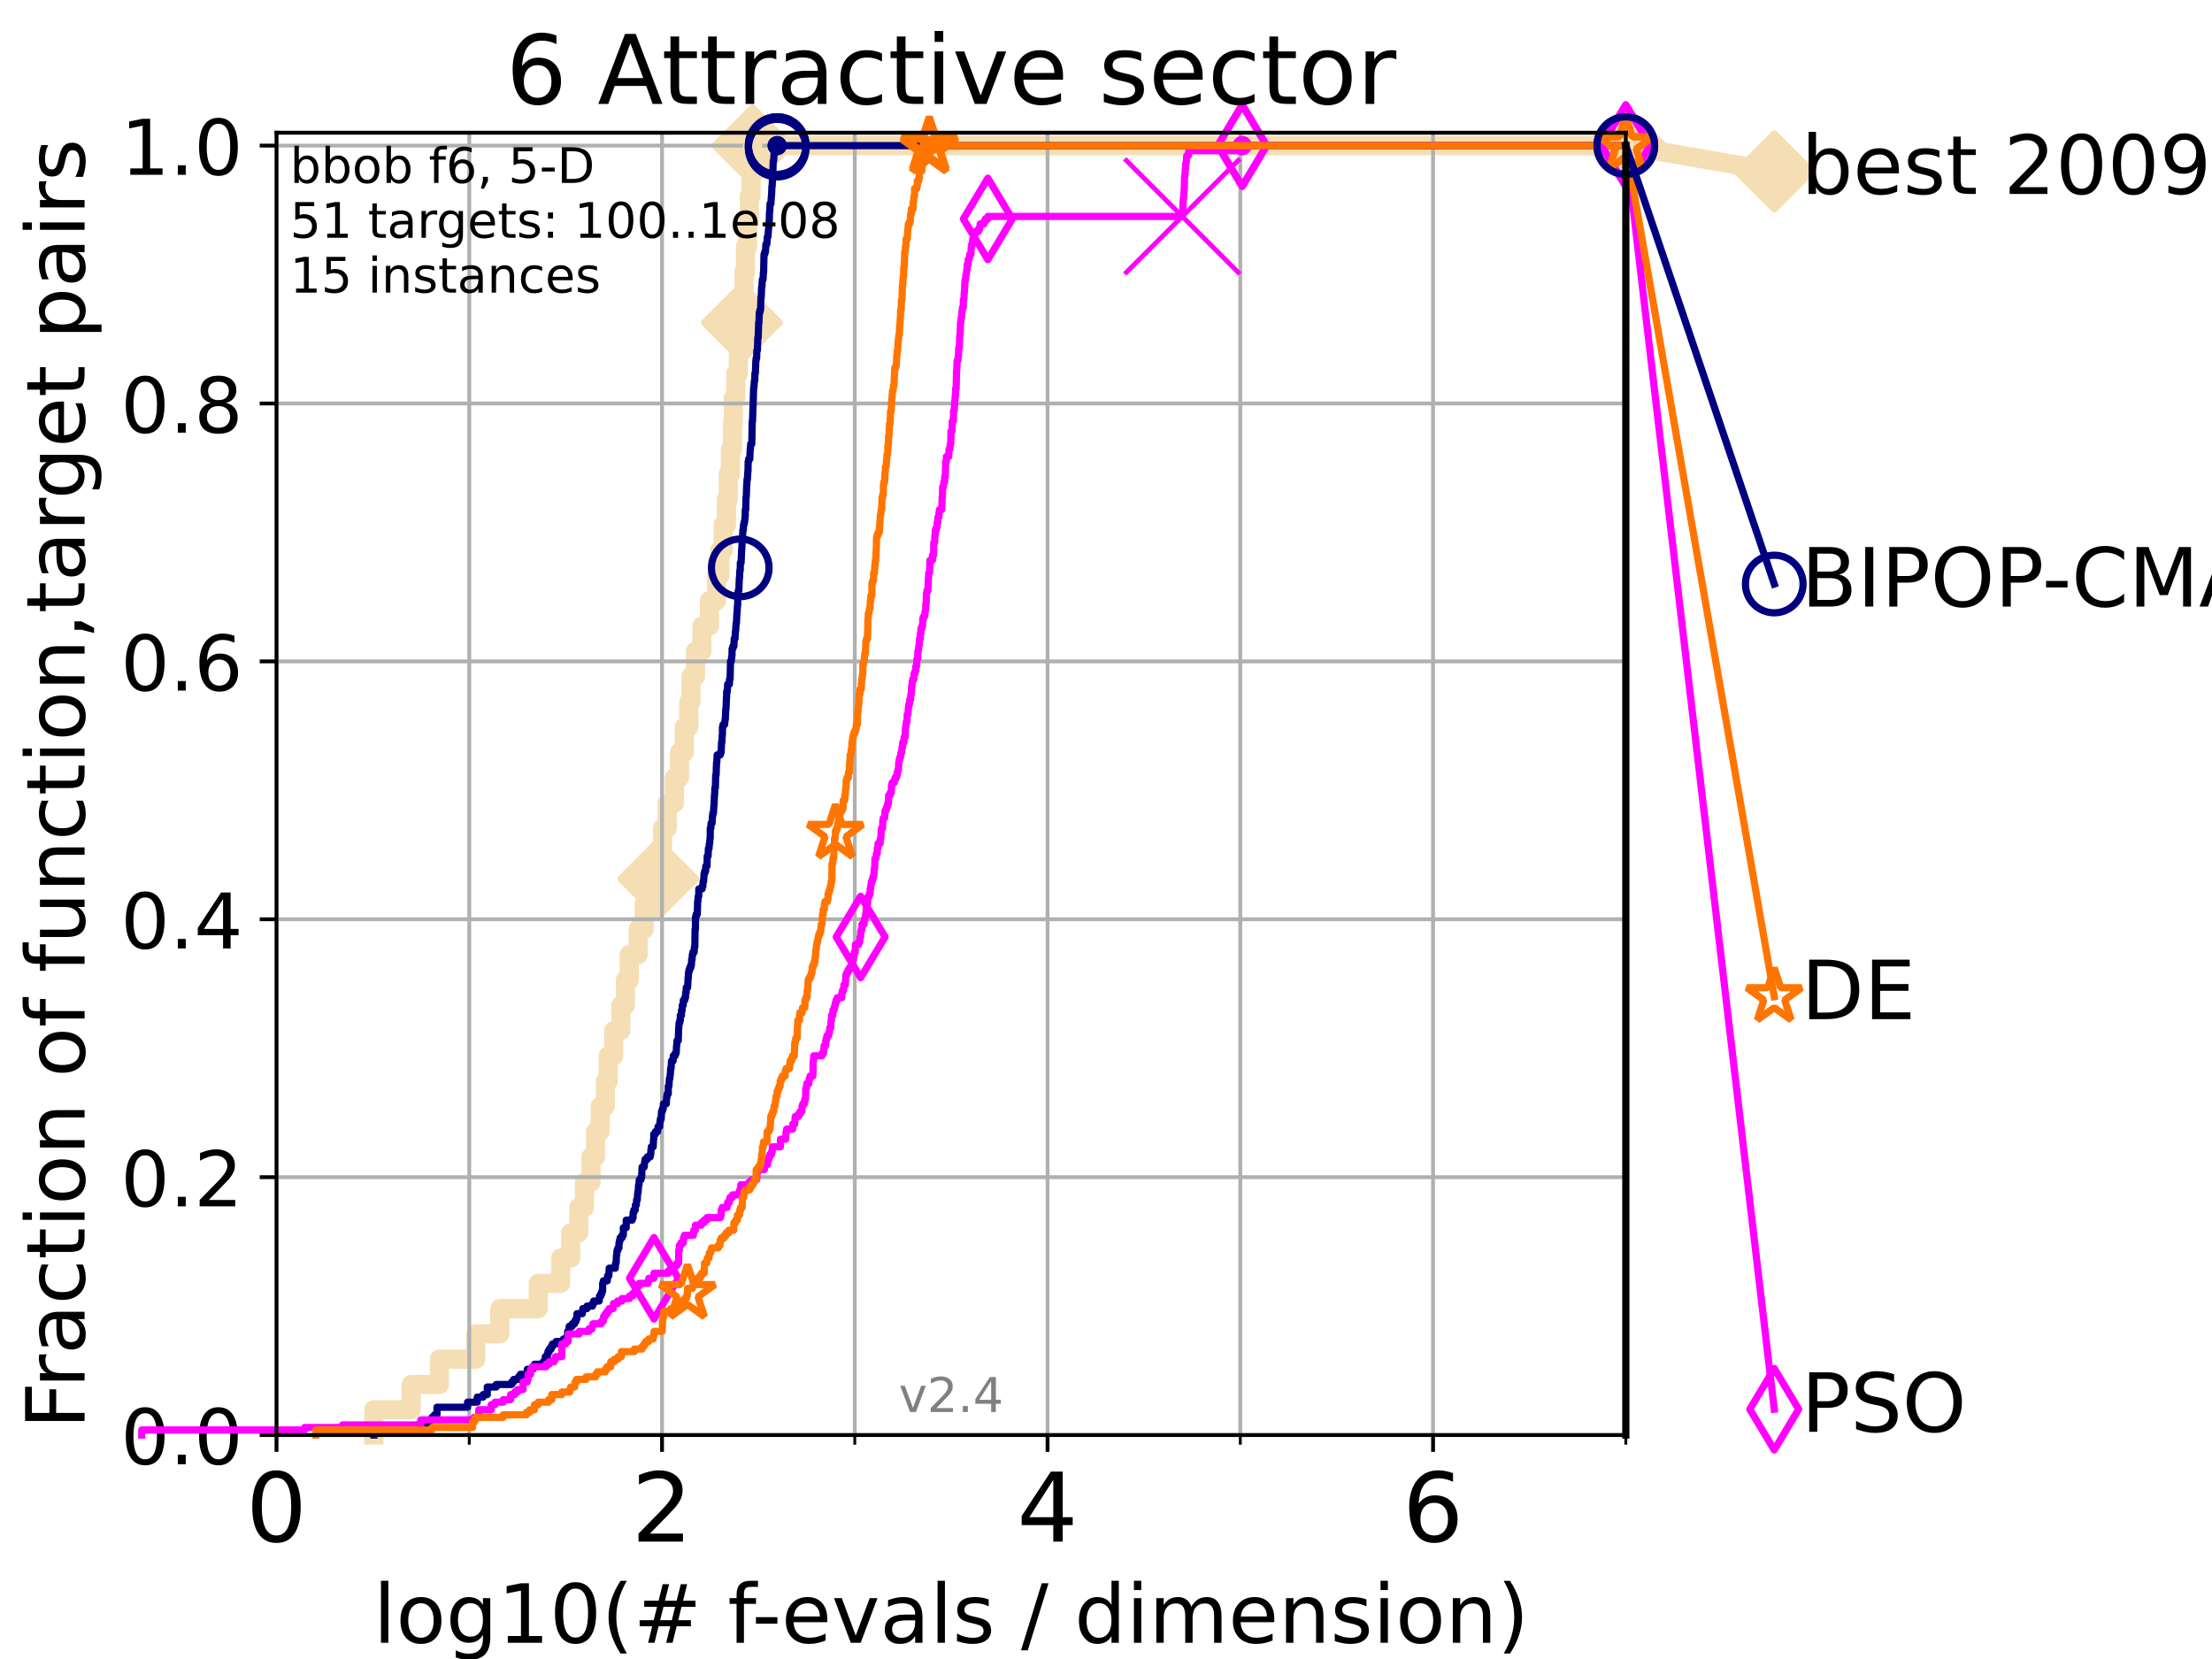 <?xml version="1.0" encoding="utf-8" standalone="no"?>
<!DOCTYPE svg PUBLIC "-//W3C//DTD SVG 1.1//EN"
  "http://www.w3.org/Graphics/SVG/1.1/DTD/svg11.dtd">
<!-- Created with matplotlib (https://matplotlib.org/) -->
<svg height="345.6pt" version="1.1" viewBox="0 0 460.8 345.6" width="460.8pt" xmlns="http://www.w3.org/2000/svg" xmlns:xlink="http://www.w3.org/1999/xlink">
 <defs>
  <style type="text/css">*{stroke-linecap:butt;stroke-linejoin:round;}</style>
 </defs>
 <g id="figure_1">
  <g id="patch_1">
   <path d="M 0 345.6 
L 460.8 345.6 
L 460.8 0 
L 0 0 
z
" style="fill:#ffffff;"/>
  </g>
  <g id="axes_1">
   <g id="patch_2">
    <path d="M 57.6 298.944 
L 338.688 298.944 
L 338.688 27.648 
L 57.6 27.648 
z
" style="fill:#ffffff;"/>
   </g>
   <g id="line2d_1">
    <path d="M 77.885 298.944 
L 77.885 293.677 
L 85.667 293.677 
L 85.667 288.41 
L 91.535 288.41 
L 91.535 283.143 
L 99.098 283.143 
L 99.098 277.877 
L 104.115 277.877 
L 104.115 272.61 
L 112.128 272.61 
L 112.128 267.343 
L 116.798 267.343 
L 116.798 262.076 
L 118.891 262.076 
L 118.891 256.809 
L 120.572 256.809 
L 120.572 251.542 
L 121.756 251.542 
L 121.756 246.275 
L 123.111 246.275 
L 123.111 241.009 
L 124.063 241.009 
L 124.063 235.742 
L 125.038 235.742 
L 125.038 230.475 
L 126.1 230.475 
L 126.1 225.208 
L 126.707 225.208 
L 126.707 219.941 
L 127.861 219.941 
L 127.861 214.674 
L 129.348 214.674 
L 129.348 209.407 
L 130.291 209.407 
L 130.291 204.141 
L 131.082 204.141 
L 131.082 198.874 
L 132.94 198.874 
L 132.94 193.607 
L 134.193 193.607 
L 134.193 188.34 
L 135.839 188.34 
L 135.839 183.073 
L 137.126 183.073 
L 137.126 177.806 
L 138.015 177.806 
L 138.015 172.539 
L 138.993 172.539 
L 138.993 167.272 
L 140.499 167.272 
L 140.499 162.006 
L 141.549 162.006 
L 141.549 156.739 
L 142.54 156.739 
L 142.54 151.472 
L 143.477 151.472 
L 143.477 146.205 
L 143.928 146.205 
L 143.928 140.938 
L 144.889 140.938 
L 144.889 135.671 
L 146.216 135.671 
L 146.216 130.404 
L 147.789 130.404 
L 147.789 125.138 
L 149.269 125.138 
L 149.269 119.871 
L 149.964 119.871 
L 149.964 114.604 
L 150.649 114.604 
L 150.649 109.337 
L 151.325 109.337 
L 151.325 104.07 
L 151.708 104.07 
L 151.708 98.803 
L 152.161 98.803 
L 152.161 93.536 
L 152.587 93.536 
L 152.587 88.27 
L 152.767 88.27 
L 152.767 83.003 
L 153.28 83.003 
L 153.28 77.736 
L 153.82 77.736 
L 153.82 72.469 
L 154.195 72.469 
L 154.195 67.202 
L 154.547 67.202 
L 154.547 61.935 
L 154.998 61.935 
L 154.998 56.668 
L 155.284 56.668 
L 155.284 51.402 
L 155.742 51.402 
L 155.742 46.135 
L 156.102 46.135 
L 156.102 40.868 
L 156.455 40.868 
L 156.455 35.601 
L 156.777 35.601 
L 156.777 30.334 
L 338.688 30.334 
" style="fill:none;stroke:#f5deb3;stroke-linecap:square;stroke-width:4;"/>
   </g>
   <g id="line2d_2">
    <defs>
     <path d="M -0 7.778 
L 7.778 0 
L 0 -7.778 
L -7.778 -0 
z
" id="mb23e745c12" style="stroke:#f5deb3;stroke-linejoin:miter;stroke-width:1.5;"/>
    </defs>
    <g>
     <use style="fill:#f5deb3;stroke:#f5deb3;stroke-linejoin:miter;stroke-width:1.5;" x="137.126" xlink:href="#mb23e745c12" y="183.073"/>
     <use style="fill:#f5deb3;stroke:#f5deb3;stroke-linejoin:miter;stroke-width:1.5;" x="154.547" xlink:href="#mb23e745c12" y="67.202"/>
     <use style="fill:#f5deb3;stroke:#f5deb3;stroke-linejoin:miter;stroke-width:1.5;" x="156.777" xlink:href="#mb23e745c12" y="30.334"/>
     <use style="fill:#f5deb3;stroke:#f5deb3;stroke-linejoin:miter;stroke-width:1.5;" x="156.777" xlink:href="#mb23e745c12" y="30.334"/>
     <use style="fill:#f5deb3;stroke:#f5deb3;stroke-linejoin:miter;stroke-width:1.5;" x="338.688" xlink:href="#mb23e745c12" y="30.334"/>
    </g>
   </g>
   <g id="line2d_3">
    <path style="fill:none;stroke:#f5deb3;stroke-linecap:square;stroke-width:4;"/>
    <g/>
   </g>
   <g id="line2d_4">
    <path d="M 338.688 30.334 
L 369.608 35.706 
" style="fill:none;stroke:#f5deb3;stroke-linecap:square;stroke-width:4;"/>
    <g>
     <use style="fill:#f5deb3;stroke:#f5deb3;stroke-linejoin:miter;stroke-width:1.5;" x="338.688" xlink:href="#mb23e745c12" y="30.334"/>
     <use style="fill:#f5deb3;stroke:#f5deb3;stroke-linejoin:miter;stroke-width:1.5;" x="369.608" xlink:href="#mb23e745c12" y="35.706"/>
    </g>
   </g>
   <g id="matplotlib.axis_1">
    <g id="xtick_1">
     <g id="line2d_5">
      <path clip-path="url(#p21d7660d7f)" d="M 57.6 298.944 
L 57.6 27.648 
" style="fill:none;stroke:#b0b0b0;stroke-linecap:square;stroke-width:0.8;"/>
     </g>
     <g id="line2d_6">
      <defs>
       <path d="M 0 0 
L 0 3.5 
" id="mb41d2468af" style="stroke:#000000;stroke-width:0.8;"/>
      </defs>
      <g>
       <use style="stroke:#000000;stroke-width:0.8;" x="57.6" xlink:href="#mb41d2468af" y="298.944"/>
      </g>
     </g>
     <g id="text_1">
      <!-- 0 -->
      <g transform="translate(51.237 321.141)scale(0.2 -0.2)">
       <defs>
        <path d="M 31.781 66.406 
Q 24.172 66.406 20.328 58.906 
Q 16.5 51.422 16.5 36.375 
Q 16.5 21.391 20.328 13.891 
Q 24.172 6.391 31.781 6.391 
Q 39.453 6.391 43.281 13.891 
Q 47.125 21.391 47.125 36.375 
Q 47.125 51.422 43.281 58.906 
Q 39.453 66.406 31.781 66.406 
z
M 31.781 74.219 
Q 44.047 74.219 50.516 64.516 
Q 56.984 54.828 56.984 36.375 
Q 56.984 17.969 50.516 8.266 
Q 44.047 -1.422 31.781 -1.422 
Q 19.531 -1.422 13.062 8.266 
Q 6.594 17.969 6.594 36.375 
Q 6.594 54.828 13.062 64.516 
Q 19.531 74.219 31.781 74.219 
z
" id="DejaVuSans-48"/>
       </defs>
       <use xlink:href="#DejaVuSans-48"/>
      </g>
     </g>
    </g>
    <g id="xtick_2">
     <g id="line2d_7">
      <path clip-path="url(#p21d7660d7f)" d="M 137.911 298.944 
L 137.911 27.648 
" style="fill:none;stroke:#b0b0b0;stroke-linecap:square;stroke-width:0.8;"/>
     </g>
     <g id="line2d_8">
      <g>
       <use style="stroke:#000000;stroke-width:0.8;" x="137.911" xlink:href="#mb41d2468af" y="298.944"/>
      </g>
     </g>
     <g id="text_2">
      <!-- 2 -->
      <g transform="translate(131.548 321.141)scale(0.2 -0.2)">
       <defs>
        <path d="M 19.188 8.297 
L 53.609 8.297 
L 53.609 0 
L 7.328 0 
L 7.328 8.297 
Q 12.938 14.109 22.625 23.891 
Q 32.328 33.688 34.812 36.531 
Q 39.547 41.844 41.422 45.531 
Q 43.312 49.219 43.312 52.781 
Q 43.312 58.594 39.234 62.25 
Q 35.156 65.922 28.609 65.922 
Q 23.969 65.922 18.812 64.312 
Q 13.672 62.703 7.812 59.422 
L 7.812 69.391 
Q 13.766 71.781 18.938 73 
Q 24.125 74.219 28.422 74.219 
Q 39.75 74.219 46.484 68.547 
Q 53.219 62.891 53.219 53.422 
Q 53.219 48.922 51.531 44.891 
Q 49.859 40.875 45.406 35.406 
Q 44.188 33.984 37.641 27.219 
Q 31.109 20.453 19.188 8.297 
z
" id="DejaVuSans-50"/>
       </defs>
       <use xlink:href="#DejaVuSans-50"/>
      </g>
     </g>
    </g>
    <g id="xtick_3">
     <g id="line2d_9">
      <path clip-path="url(#p21d7660d7f)" d="M 218.222 298.944 
L 218.222 27.648 
" style="fill:none;stroke:#b0b0b0;stroke-linecap:square;stroke-width:0.8;"/>
     </g>
     <g id="line2d_10">
      <g>
       <use style="stroke:#000000;stroke-width:0.8;" x="218.222" xlink:href="#mb41d2468af" y="298.944"/>
      </g>
     </g>
     <g id="text_3">
      <!-- 4 -->
      <g transform="translate(211.859 321.141)scale(0.2 -0.2)">
       <defs>
        <path d="M 37.797 64.312 
L 12.891 25.391 
L 37.797 25.391 
z
M 35.203 72.906 
L 47.609 72.906 
L 47.609 25.391 
L 58.016 25.391 
L 58.016 17.188 
L 47.609 17.188 
L 47.609 0 
L 37.797 0 
L 37.797 17.188 
L 4.891 17.188 
L 4.891 26.703 
z
" id="DejaVuSans-52"/>
       </defs>
       <use xlink:href="#DejaVuSans-52"/>
      </g>
     </g>
    </g>
    <g id="xtick_4">
     <g id="line2d_11">
      <path clip-path="url(#p21d7660d7f)" d="M 298.533 298.944 
L 298.533 27.648 
" style="fill:none;stroke:#b0b0b0;stroke-linecap:square;stroke-width:0.8;"/>
     </g>
     <g id="line2d_12">
      <g>
       <use style="stroke:#000000;stroke-width:0.8;" x="298.533" xlink:href="#mb41d2468af" y="298.944"/>
      </g>
     </g>
     <g id="text_4">
      <!-- 6 -->
      <g transform="translate(292.17 321.141)scale(0.2 -0.2)">
       <defs>
        <path d="M 33.016 40.375 
Q 26.375 40.375 22.484 35.828 
Q 18.609 31.297 18.609 23.391 
Q 18.609 15.531 22.484 10.953 
Q 26.375 6.391 33.016 6.391 
Q 39.656 6.391 43.531 10.953 
Q 47.406 15.531 47.406 23.391 
Q 47.406 31.297 43.531 35.828 
Q 39.656 40.375 33.016 40.375 
z
M 52.594 71.297 
L 52.594 62.312 
Q 48.875 64.062 45.094 64.984 
Q 41.312 65.922 37.594 65.922 
Q 27.828 65.922 22.672 59.328 
Q 17.531 52.734 16.797 39.406 
Q 19.672 43.656 24.016 45.922 
Q 28.375 48.188 33.594 48.188 
Q 44.578 48.188 50.953 41.516 
Q 57.328 34.859 57.328 23.391 
Q 57.328 12.156 50.688 5.359 
Q 44.047 -1.422 33.016 -1.422 
Q 20.359 -1.422 13.672 8.266 
Q 6.984 17.969 6.984 36.375 
Q 6.984 53.656 15.188 63.938 
Q 23.391 74.219 37.203 74.219 
Q 40.922 74.219 44.703 73.484 
Q 48.484 72.75 52.594 71.297 
z
" id="DejaVuSans-54"/>
       </defs>
       <use xlink:href="#DejaVuSans-54"/>
      </g>
     </g>
    </g>
    <g id="xtick_5">
     <g id="line2d_13">
      <path clip-path="url(#p21d7660d7f)" d="M 97.755 298.944 
L 97.755 27.648 
" style="fill:none;stroke:#b0b0b0;stroke-linecap:square;stroke-width:0.8;"/>
     </g>
     <g id="line2d_14">
      <defs>
       <path d="M 0 0 
L 0 2 
" id="mf49ed18d39" style="stroke:#000000;stroke-width:0.6;"/>
      </defs>
      <g>
       <use style="stroke:#000000;stroke-width:0.6;" x="97.755" xlink:href="#mf49ed18d39" y="298.944"/>
      </g>
     </g>
    </g>
    <g id="xtick_6">
     <g id="line2d_15">
      <path clip-path="url(#p21d7660d7f)" d="M 178.066 298.944 
L 178.066 27.648 
" style="fill:none;stroke:#b0b0b0;stroke-linecap:square;stroke-width:0.8;"/>
     </g>
     <g id="line2d_16">
      <g>
       <use style="stroke:#000000;stroke-width:0.6;" x="178.066" xlink:href="#mf49ed18d39" y="298.944"/>
      </g>
     </g>
    </g>
    <g id="xtick_7">
     <g id="line2d_17">
      <path clip-path="url(#p21d7660d7f)" d="M 258.377 298.944 
L 258.377 27.648 
" style="fill:none;stroke:#b0b0b0;stroke-linecap:square;stroke-width:0.8;"/>
     </g>
     <g id="line2d_18">
      <g>
       <use style="stroke:#000000;stroke-width:0.6;" x="258.377" xlink:href="#mf49ed18d39" y="298.944"/>
      </g>
     </g>
    </g>
    <g id="xtick_8">
     <g id="line2d_19">
      <path clip-path="url(#p21d7660d7f)" d="M 338.688 298.944 
L 338.688 27.648 
" style="fill:none;stroke:#b0b0b0;stroke-linecap:square;stroke-width:0.8;"/>
     </g>
     <g id="line2d_20">
      <g>
       <use style="stroke:#000000;stroke-width:0.6;" x="338.688" xlink:href="#mf49ed18d39" y="298.944"/>
      </g>
     </g>
    </g>
    <g id="text_5">
     <!-- log10(# f-evals / dimension) -->
     <g transform="translate(77.764 342.218)scale(0.17 -0.17)">
      <defs>
       <path d="M 9.422 75.984 
L 18.406 75.984 
L 18.406 0 
L 9.422 0 
z
" id="DejaVuSans-108"/>
       <path d="M 30.609 48.391 
Q 23.391 48.391 19.188 42.75 
Q 14.984 37.109 14.984 27.297 
Q 14.984 17.484 19.156 11.844 
Q 23.344 6.203 30.609 6.203 
Q 37.797 6.203 41.984 11.859 
Q 46.188 17.531 46.188 27.297 
Q 46.188 37.016 41.984 42.703 
Q 37.797 48.391 30.609 48.391 
z
M 30.609 56 
Q 42.328 56 49.016 48.375 
Q 55.719 40.766 55.719 27.297 
Q 55.719 13.875 49.016 6.219 
Q 42.328 -1.422 30.609 -1.422 
Q 18.844 -1.422 12.172 6.219 
Q 5.516 13.875 5.516 27.297 
Q 5.516 40.766 12.172 48.375 
Q 18.844 56 30.609 56 
z
" id="DejaVuSans-111"/>
       <path d="M 45.406 27.984 
Q 45.406 37.75 41.375 43.109 
Q 37.359 48.484 30.078 48.484 
Q 22.859 48.484 18.828 43.109 
Q 14.797 37.75 14.797 27.984 
Q 14.797 18.266 18.828 12.891 
Q 22.859 7.516 30.078 7.516 
Q 37.359 7.516 41.375 12.891 
Q 45.406 18.266 45.406 27.984 
z
M 54.391 6.781 
Q 54.391 -7.172 48.188 -13.984 
Q 42 -20.797 29.203 -20.797 
Q 24.469 -20.797 20.266 -20.094 
Q 16.062 -19.391 12.109 -17.922 
L 12.109 -9.188 
Q 16.062 -11.328 19.922 -12.344 
Q 23.781 -13.375 27.781 -13.375 
Q 36.625 -13.375 41.016 -8.766 
Q 45.406 -4.156 45.406 5.172 
L 45.406 9.625 
Q 42.625 4.781 38.281 2.391 
Q 33.938 0 27.875 0 
Q 17.828 0 11.672 7.656 
Q 5.516 15.328 5.516 27.984 
Q 5.516 40.672 11.672 48.328 
Q 17.828 56 27.875 56 
Q 33.938 56 38.281 53.609 
Q 42.625 51.219 45.406 46.391 
L 45.406 54.688 
L 54.391 54.688 
z
" id="DejaVuSans-103"/>
       <path d="M 12.406 8.297 
L 28.516 8.297 
L 28.516 63.922 
L 10.984 60.406 
L 10.984 69.391 
L 28.422 72.906 
L 38.281 72.906 
L 38.281 8.297 
L 54.391 8.297 
L 54.391 0 
L 12.406 0 
z
" id="DejaVuSans-49"/>
       <path d="M 31 75.875 
Q 24.469 64.656 21.281 53.656 
Q 18.109 42.672 18.109 31.391 
Q 18.109 20.125 21.312 9.062 
Q 24.516 -2 31 -13.188 
L 23.188 -13.188 
Q 15.875 -1.703 12.234 9.375 
Q 8.594 20.453 8.594 31.391 
Q 8.594 42.281 12.203 53.312 
Q 15.828 64.359 23.188 75.875 
z
" id="DejaVuSans-40"/>
       <path d="M 51.125 44 
L 36.922 44 
L 32.812 27.688 
L 47.125 27.688 
z
M 43.797 71.781 
L 38.719 51.516 
L 52.984 51.516 
L 58.109 71.781 
L 65.922 71.781 
L 60.891 51.516 
L 76.125 51.516 
L 76.125 44 
L 58.984 44 
L 54.984 27.688 
L 70.516 27.688 
L 70.516 20.219 
L 53.078 20.219 
L 48 0 
L 40.188 0 
L 45.219 20.219 
L 30.906 20.219 
L 25.875 0 
L 18.016 0 
L 23.094 20.219 
L 7.719 20.219 
L 7.719 27.688 
L 24.906 27.688 
L 29 44 
L 13.281 44 
L 13.281 51.516 
L 30.906 51.516 
L 35.891 71.781 
z
" id="DejaVuSans-35"/>
       <path id="DejaVuSans-32"/>
       <path d="M 37.109 75.984 
L 37.109 68.5 
L 28.516 68.5 
Q 23.688 68.5 21.797 66.547 
Q 19.922 64.594 19.922 59.516 
L 19.922 54.688 
L 34.719 54.688 
L 34.719 47.703 
L 19.922 47.703 
L 19.922 0 
L 10.891 0 
L 10.891 47.703 
L 2.297 47.703 
L 2.297 54.688 
L 10.891 54.688 
L 10.891 58.5 
Q 10.891 67.625 15.141 71.797 
Q 19.391 75.984 28.609 75.984 
z
" id="DejaVuSans-102"/>
       <path d="M 4.891 31.391 
L 31.203 31.391 
L 31.203 23.391 
L 4.891 23.391 
z
" id="DejaVuSans-45"/>
       <path d="M 56.203 29.594 
L 56.203 25.203 
L 14.891 25.203 
Q 15.484 15.922 20.484 11.062 
Q 25.484 6.203 34.422 6.203 
Q 39.594 6.203 44.453 7.469 
Q 49.312 8.734 54.109 11.281 
L 54.109 2.781 
Q 49.266 0.734 44.188 -0.344 
Q 39.109 -1.422 33.891 -1.422 
Q 20.797 -1.422 13.156 6.188 
Q 5.516 13.812 5.516 26.812 
Q 5.516 40.234 12.766 48.109 
Q 20.016 56 32.328 56 
Q 43.359 56 49.781 48.891 
Q 56.203 41.797 56.203 29.594 
z
M 47.219 32.234 
Q 47.125 39.594 43.094 43.984 
Q 39.062 48.391 32.422 48.391 
Q 24.906 48.391 20.391 44.141 
Q 15.875 39.891 15.188 32.172 
z
" id="DejaVuSans-101"/>
       <path d="M 2.984 54.688 
L 12.5 54.688 
L 29.594 8.797 
L 46.688 54.688 
L 56.203 54.688 
L 35.688 0 
L 23.484 0 
z
" id="DejaVuSans-118"/>
       <path d="M 34.281 27.484 
Q 23.391 27.484 19.188 25 
Q 14.984 22.516 14.984 16.5 
Q 14.984 11.719 18.141 8.906 
Q 21.297 6.109 26.703 6.109 
Q 34.188 6.109 38.703 11.406 
Q 43.219 16.703 43.219 25.484 
L 43.219 27.484 
z
M 52.203 31.203 
L 52.203 0 
L 43.219 0 
L 43.219 8.297 
Q 40.141 3.328 35.547 0.953 
Q 30.953 -1.422 24.312 -1.422 
Q 15.922 -1.422 10.953 3.297 
Q 6 8.016 6 15.922 
Q 6 25.141 12.172 29.828 
Q 18.359 34.516 30.609 34.516 
L 43.219 34.516 
L 43.219 35.406 
Q 43.219 41.609 39.141 45 
Q 35.062 48.391 27.688 48.391 
Q 23 48.391 18.547 47.266 
Q 14.109 46.141 10.016 43.891 
L 10.016 52.203 
Q 14.938 54.109 19.578 55.047 
Q 24.219 56 28.609 56 
Q 40.484 56 46.344 49.844 
Q 52.203 43.703 52.203 31.203 
z
" id="DejaVuSans-97"/>
       <path d="M 44.281 53.078 
L 44.281 44.578 
Q 40.484 46.531 36.375 47.5 
Q 32.281 48.484 27.875 48.484 
Q 21.188 48.484 17.844 46.438 
Q 14.5 44.391 14.5 40.281 
Q 14.5 37.156 16.891 35.375 
Q 19.281 33.594 26.516 31.984 
L 29.594 31.297 
Q 39.156 29.25 43.188 25.516 
Q 47.219 21.781 47.219 15.094 
Q 47.219 7.469 41.188 3.016 
Q 35.156 -1.422 24.609 -1.422 
Q 20.219 -1.422 15.453 -0.562 
Q 10.688 0.297 5.422 2 
L 5.422 11.281 
Q 10.406 8.688 15.234 7.391 
Q 20.062 6.109 24.812 6.109 
Q 31.156 6.109 34.562 8.281 
Q 37.984 10.453 37.984 14.406 
Q 37.984 18.062 35.516 20.016 
Q 33.062 21.969 24.703 23.781 
L 21.578 24.516 
Q 13.234 26.266 9.516 29.906 
Q 5.812 33.547 5.812 39.891 
Q 5.812 47.609 11.281 51.797 
Q 16.75 56 26.812 56 
Q 31.781 56 36.172 55.266 
Q 40.578 54.547 44.281 53.078 
z
" id="DejaVuSans-115"/>
       <path d="M 25.391 72.906 
L 33.688 72.906 
L 8.297 -9.281 
L 0 -9.281 
z
" id="DejaVuSans-47"/>
       <path d="M 45.406 46.391 
L 45.406 75.984 
L 54.391 75.984 
L 54.391 0 
L 45.406 0 
L 45.406 8.203 
Q 42.578 3.328 38.25 0.953 
Q 33.938 -1.422 27.875 -1.422 
Q 17.969 -1.422 11.734 6.484 
Q 5.516 14.406 5.516 27.297 
Q 5.516 40.188 11.734 48.094 
Q 17.969 56 27.875 56 
Q 33.938 56 38.25 53.625 
Q 42.578 51.266 45.406 46.391 
z
M 14.797 27.297 
Q 14.797 17.391 18.875 11.75 
Q 22.953 6.109 30.078 6.109 
Q 37.203 6.109 41.297 11.75 
Q 45.406 17.391 45.406 27.297 
Q 45.406 37.203 41.297 42.844 
Q 37.203 48.484 30.078 48.484 
Q 22.953 48.484 18.875 42.844 
Q 14.797 37.203 14.797 27.297 
z
" id="DejaVuSans-100"/>
       <path d="M 9.422 54.688 
L 18.406 54.688 
L 18.406 0 
L 9.422 0 
z
M 9.422 75.984 
L 18.406 75.984 
L 18.406 64.594 
L 9.422 64.594 
z
" id="DejaVuSans-105"/>
       <path d="M 52 44.188 
Q 55.375 50.25 60.062 53.125 
Q 64.75 56 71.094 56 
Q 79.641 56 84.281 50.016 
Q 88.922 44.047 88.922 33.016 
L 88.922 0 
L 79.891 0 
L 79.891 32.719 
Q 79.891 40.578 77.094 44.375 
Q 74.312 48.188 68.609 48.188 
Q 61.625 48.188 57.562 43.547 
Q 53.516 38.922 53.516 30.906 
L 53.516 0 
L 44.484 0 
L 44.484 32.719 
Q 44.484 40.625 41.703 44.406 
Q 38.922 48.188 33.109 48.188 
Q 26.219 48.188 22.156 43.531 
Q 18.109 38.875 18.109 30.906 
L 18.109 0 
L 9.078 0 
L 9.078 54.688 
L 18.109 54.688 
L 18.109 46.188 
Q 21.188 51.219 25.484 53.609 
Q 29.781 56 35.688 56 
Q 41.656 56 45.828 52.969 
Q 50 49.953 52 44.188 
z
" id="DejaVuSans-109"/>
       <path d="M 54.891 33.016 
L 54.891 0 
L 45.906 0 
L 45.906 32.719 
Q 45.906 40.484 42.875 44.328 
Q 39.844 48.188 33.797 48.188 
Q 26.516 48.188 22.312 43.547 
Q 18.109 38.922 18.109 30.906 
L 18.109 0 
L 9.078 0 
L 9.078 54.688 
L 18.109 54.688 
L 18.109 46.188 
Q 21.344 51.125 25.703 53.562 
Q 30.078 56 35.797 56 
Q 45.219 56 50.047 50.172 
Q 54.891 44.344 54.891 33.016 
z
" id="DejaVuSans-110"/>
       <path d="M 8.016 75.875 
L 15.828 75.875 
Q 23.141 64.359 26.781 53.312 
Q 30.422 42.281 30.422 31.391 
Q 30.422 20.453 26.781 9.375 
Q 23.141 -1.703 15.828 -13.188 
L 8.016 -13.188 
Q 14.5 -2 17.703 9.062 
Q 20.906 20.125 20.906 31.391 
Q 20.906 42.672 17.703 53.656 
Q 14.5 64.656 8.016 75.875 
z
" id="DejaVuSans-41"/>
      </defs>
      <use xlink:href="#DejaVuSans-108"/>
      <use x="27.783" xlink:href="#DejaVuSans-111"/>
      <use x="88.965" xlink:href="#DejaVuSans-103"/>
      <use x="152.441" xlink:href="#DejaVuSans-49"/>
      <use x="216.064" xlink:href="#DejaVuSans-48"/>
      <use x="279.688" xlink:href="#DejaVuSans-40"/>
      <use x="318.701" xlink:href="#DejaVuSans-35"/>
      <use x="402.49" xlink:href="#DejaVuSans-32"/>
      <use x="434.277" xlink:href="#DejaVuSans-102"/>
      <use x="463.982" xlink:href="#DejaVuSans-45"/>
      <use x="500.066" xlink:href="#DejaVuSans-101"/>
      <use x="561.59" xlink:href="#DejaVuSans-118"/>
      <use x="620.77" xlink:href="#DejaVuSans-97"/>
      <use x="682.049" xlink:href="#DejaVuSans-108"/>
      <use x="709.832" xlink:href="#DejaVuSans-115"/>
      <use x="761.932" xlink:href="#DejaVuSans-32"/>
      <use x="793.719" xlink:href="#DejaVuSans-47"/>
      <use x="827.41" xlink:href="#DejaVuSans-32"/>
      <use x="859.197" xlink:href="#DejaVuSans-100"/>
      <use x="922.674" xlink:href="#DejaVuSans-105"/>
      <use x="950.457" xlink:href="#DejaVuSans-109"/>
      <use x="1047.869" xlink:href="#DejaVuSans-101"/>
      <use x="1109.393" xlink:href="#DejaVuSans-110"/>
      <use x="1172.771" xlink:href="#DejaVuSans-115"/>
      <use x="1224.871" xlink:href="#DejaVuSans-105"/>
      <use x="1252.654" xlink:href="#DejaVuSans-111"/>
      <use x="1313.836" xlink:href="#DejaVuSans-110"/>
      <use x="1377.215" xlink:href="#DejaVuSans-41"/>
     </g>
    </g>
   </g>
   <g id="matplotlib.axis_2">
    <g id="ytick_1">
     <g id="line2d_21">
      <path clip-path="url(#p21d7660d7f)" d="M 57.6 298.944 
L 338.688 298.944 
" style="fill:none;stroke:#b0b0b0;stroke-linecap:square;stroke-width:0.8;"/>
     </g>
     <g id="line2d_22">
      <defs>
       <path d="M 0 0 
L -3.5 0 
" id="m2a9b2f55e5" style="stroke:#000000;stroke-width:0.8;"/>
      </defs>
      <g>
       <use style="stroke:#000000;stroke-width:0.8;" x="57.6" xlink:href="#m2a9b2f55e5" y="298.944"/>
      </g>
     </g>
     <g id="text_6">
      <!-- 0.0 -->
      <g transform="translate(25.155 305.023)scale(0.16 -0.16)">
       <defs>
        <path d="M 10.688 12.406 
L 21 12.406 
L 21 0 
L 10.688 0 
z
" id="DejaVuSans-46"/>
       </defs>
       <use xlink:href="#DejaVuSans-48"/>
       <use x="63.623" xlink:href="#DejaVuSans-46"/>
       <use x="95.41" xlink:href="#DejaVuSans-48"/>
      </g>
     </g>
    </g>
    <g id="ytick_2">
     <g id="line2d_23">
      <path clip-path="url(#p21d7660d7f)" d="M 57.6 245.222 
L 338.688 245.222 
" style="fill:none;stroke:#b0b0b0;stroke-linecap:square;stroke-width:0.8;"/>
     </g>
     <g id="line2d_24">
      <g>
       <use style="stroke:#000000;stroke-width:0.8;" x="57.6" xlink:href="#m2a9b2f55e5" y="245.222"/>
      </g>
     </g>
     <g id="text_7">
      <!-- 0.2 -->
      <g transform="translate(25.155 251.301)scale(0.16 -0.16)">
       <use xlink:href="#DejaVuSans-48"/>
       <use x="63.623" xlink:href="#DejaVuSans-46"/>
       <use x="95.41" xlink:href="#DejaVuSans-50"/>
      </g>
     </g>
    </g>
    <g id="ytick_3">
     <g id="line2d_25">
      <path clip-path="url(#p21d7660d7f)" d="M 57.6 191.5 
L 338.688 191.5 
" style="fill:none;stroke:#b0b0b0;stroke-linecap:square;stroke-width:0.8;"/>
     </g>
     <g id="line2d_26">
      <g>
       <use style="stroke:#000000;stroke-width:0.8;" x="57.6" xlink:href="#m2a9b2f55e5" y="191.5"/>
      </g>
     </g>
     <g id="text_8">
      <!-- 0.4 -->
      <g transform="translate(25.155 197.579)scale(0.16 -0.16)">
       <use xlink:href="#DejaVuSans-48"/>
       <use x="63.623" xlink:href="#DejaVuSans-46"/>
       <use x="95.41" xlink:href="#DejaVuSans-52"/>
      </g>
     </g>
    </g>
    <g id="ytick_4">
     <g id="line2d_27">
      <path clip-path="url(#p21d7660d7f)" d="M 57.6 137.778 
L 338.688 137.778 
" style="fill:none;stroke:#b0b0b0;stroke-linecap:square;stroke-width:0.8;"/>
     </g>
     <g id="line2d_28">
      <g>
       <use style="stroke:#000000;stroke-width:0.8;" x="57.6" xlink:href="#m2a9b2f55e5" y="137.778"/>
      </g>
     </g>
     <g id="text_9">
      <!-- 0.6 -->
      <g transform="translate(25.155 143.857)scale(0.16 -0.16)">
       <use xlink:href="#DejaVuSans-48"/>
       <use x="63.623" xlink:href="#DejaVuSans-46"/>
       <use x="95.41" xlink:href="#DejaVuSans-54"/>
      </g>
     </g>
    </g>
    <g id="ytick_5">
     <g id="line2d_29">
      <path clip-path="url(#p21d7660d7f)" d="M 57.6 84.056 
L 338.688 84.056 
" style="fill:none;stroke:#b0b0b0;stroke-linecap:square;stroke-width:0.8;"/>
     </g>
     <g id="line2d_30">
      <g>
       <use style="stroke:#000000;stroke-width:0.8;" x="57.6" xlink:href="#m2a9b2f55e5" y="84.056"/>
      </g>
     </g>
     <g id="text_10">
      <!-- 0.8 -->
      <g transform="translate(25.155 90.135)scale(0.16 -0.16)">
       <defs>
        <path d="M 31.781 34.625 
Q 24.75 34.625 20.719 30.859 
Q 16.703 27.094 16.703 20.516 
Q 16.703 13.922 20.719 10.156 
Q 24.75 6.391 31.781 6.391 
Q 38.812 6.391 42.859 10.172 
Q 46.922 13.969 46.922 20.516 
Q 46.922 27.094 42.891 30.859 
Q 38.875 34.625 31.781 34.625 
z
M 21.922 38.812 
Q 15.578 40.375 12.031 44.719 
Q 8.5 49.078 8.5 55.328 
Q 8.5 64.062 14.719 69.141 
Q 20.953 74.219 31.781 74.219 
Q 42.672 74.219 48.875 69.141 
Q 55.078 64.062 55.078 55.328 
Q 55.078 49.078 51.531 44.719 
Q 48 40.375 41.703 38.812 
Q 48.828 37.156 52.797 32.312 
Q 56.781 27.484 56.781 20.516 
Q 56.781 9.906 50.312 4.234 
Q 43.844 -1.422 31.781 -1.422 
Q 19.734 -1.422 13.25 4.234 
Q 6.781 9.906 6.781 20.516 
Q 6.781 27.484 10.781 32.312 
Q 14.797 37.156 21.922 38.812 
z
M 18.312 54.391 
Q 18.312 48.734 21.844 45.562 
Q 25.391 42.391 31.781 42.391 
Q 38.141 42.391 41.719 45.562 
Q 45.312 48.734 45.312 54.391 
Q 45.312 60.062 41.719 63.234 
Q 38.141 66.406 31.781 66.406 
Q 25.391 66.406 21.844 63.234 
Q 18.312 60.062 18.312 54.391 
z
" id="DejaVuSans-56"/>
       </defs>
       <use xlink:href="#DejaVuSans-48"/>
       <use x="63.623" xlink:href="#DejaVuSans-46"/>
       <use x="95.41" xlink:href="#DejaVuSans-56"/>
      </g>
     </g>
    </g>
    <g id="ytick_6">
     <g id="line2d_31">
      <path clip-path="url(#p21d7660d7f)" d="M 57.6 30.334 
L 338.688 30.334 
" style="fill:none;stroke:#b0b0b0;stroke-linecap:square;stroke-width:0.8;"/>
     </g>
     <g id="line2d_32">
      <g>
       <use style="stroke:#000000;stroke-width:0.8;" x="57.6" xlink:href="#m2a9b2f55e5" y="30.334"/>
      </g>
     </g>
     <g id="text_11">
      <!-- 1.0 -->
      <g transform="translate(25.155 36.413)scale(0.16 -0.16)">
       <use xlink:href="#DejaVuSans-49"/>
       <use x="63.623" xlink:href="#DejaVuSans-46"/>
       <use x="95.41" xlink:href="#DejaVuSans-48"/>
      </g>
     </g>
    </g>
    <g id="text_12">
     <!-- Fraction of function,target pairs -->
     <g transform="translate(17.62 297.681)rotate(-90)scale(0.17 -0.17)">
      <defs>
       <path d="M 9.812 72.906 
L 51.703 72.906 
L 51.703 64.594 
L 19.672 64.594 
L 19.672 43.109 
L 48.578 43.109 
L 48.578 34.812 
L 19.672 34.812 
L 19.672 0 
L 9.812 0 
z
" id="DejaVuSans-70"/>
       <path d="M 41.109 46.297 
Q 39.594 47.172 37.812 47.578 
Q 36.031 48 33.891 48 
Q 26.266 48 22.188 43.047 
Q 18.109 38.094 18.109 28.812 
L 18.109 0 
L 9.078 0 
L 9.078 54.688 
L 18.109 54.688 
L 18.109 46.188 
Q 20.953 51.172 25.484 53.578 
Q 30.031 56 36.531 56 
Q 37.453 56 38.578 55.875 
Q 39.703 55.766 41.062 55.516 
z
" id="DejaVuSans-114"/>
       <path d="M 48.781 52.594 
L 48.781 44.188 
Q 44.969 46.297 41.141 47.344 
Q 37.312 48.391 33.406 48.391 
Q 24.656 48.391 19.812 42.844 
Q 14.984 37.312 14.984 27.297 
Q 14.984 17.281 19.812 11.734 
Q 24.656 6.203 33.406 6.203 
Q 37.312 6.203 41.141 7.25 
Q 44.969 8.297 48.781 10.406 
L 48.781 2.094 
Q 45.016 0.344 40.984 -0.531 
Q 36.969 -1.422 32.422 -1.422 
Q 20.062 -1.422 12.781 6.344 
Q 5.516 14.109 5.516 27.297 
Q 5.516 40.672 12.859 48.328 
Q 20.219 56 33.016 56 
Q 37.156 56 41.109 55.141 
Q 45.062 54.297 48.781 52.594 
z
" id="DejaVuSans-99"/>
       <path d="M 18.312 70.219 
L 18.312 54.688 
L 36.812 54.688 
L 36.812 47.703 
L 18.312 47.703 
L 18.312 18.016 
Q 18.312 11.328 20.141 9.422 
Q 21.969 7.516 27.594 7.516 
L 36.812 7.516 
L 36.812 0 
L 27.594 0 
Q 17.188 0 13.234 3.875 
Q 9.281 7.766 9.281 18.016 
L 9.281 47.703 
L 2.688 47.703 
L 2.688 54.688 
L 9.281 54.688 
L 9.281 70.219 
z
" id="DejaVuSans-116"/>
       <path d="M 8.5 21.578 
L 8.5 54.688 
L 17.484 54.688 
L 17.484 21.922 
Q 17.484 14.156 20.5 10.266 
Q 23.531 6.391 29.594 6.391 
Q 36.859 6.391 41.078 11.031 
Q 45.312 15.672 45.312 23.688 
L 45.312 54.688 
L 54.297 54.688 
L 54.297 0 
L 45.312 0 
L 45.312 8.406 
Q 42.047 3.422 37.719 1 
Q 33.406 -1.422 27.688 -1.422 
Q 18.266 -1.422 13.375 4.438 
Q 8.5 10.297 8.5 21.578 
z
M 31.109 56 
z
" id="DejaVuSans-117"/>
       <path d="M 11.719 12.406 
L 22.016 12.406 
L 22.016 4 
L 14.016 -11.625 
L 7.719 -11.625 
L 11.719 4 
z
" id="DejaVuSans-44"/>
       <path d="M 18.109 8.203 
L 18.109 -20.797 
L 9.078 -20.797 
L 9.078 54.688 
L 18.109 54.688 
L 18.109 46.391 
Q 20.953 51.266 25.266 53.625 
Q 29.594 56 35.594 56 
Q 45.562 56 51.781 48.094 
Q 58.016 40.188 58.016 27.297 
Q 58.016 14.406 51.781 6.484 
Q 45.562 -1.422 35.594 -1.422 
Q 29.594 -1.422 25.266 0.953 
Q 20.953 3.328 18.109 8.203 
z
M 48.688 27.297 
Q 48.688 37.203 44.609 42.844 
Q 40.531 48.484 33.406 48.484 
Q 26.266 48.484 22.188 42.844 
Q 18.109 37.203 18.109 27.297 
Q 18.109 17.391 22.188 11.75 
Q 26.266 6.109 33.406 6.109 
Q 40.531 6.109 44.609 11.75 
Q 48.688 17.391 48.688 27.297 
z
" id="DejaVuSans-112"/>
      </defs>
      <use xlink:href="#DejaVuSans-70"/>
      <use x="50.27" xlink:href="#DejaVuSans-114"/>
      <use x="91.383" xlink:href="#DejaVuSans-97"/>
      <use x="152.662" xlink:href="#DejaVuSans-99"/>
      <use x="207.643" xlink:href="#DejaVuSans-116"/>
      <use x="246.852" xlink:href="#DejaVuSans-105"/>
      <use x="274.635" xlink:href="#DejaVuSans-111"/>
      <use x="335.816" xlink:href="#DejaVuSans-110"/>
      <use x="399.195" xlink:href="#DejaVuSans-32"/>
      <use x="430.982" xlink:href="#DejaVuSans-111"/>
      <use x="492.164" xlink:href="#DejaVuSans-102"/>
      <use x="527.369" xlink:href="#DejaVuSans-32"/>
      <use x="559.156" xlink:href="#DejaVuSans-102"/>
      <use x="594.361" xlink:href="#DejaVuSans-117"/>
      <use x="657.74" xlink:href="#DejaVuSans-110"/>
      <use x="721.119" xlink:href="#DejaVuSans-99"/>
      <use x="776.1" xlink:href="#DejaVuSans-116"/>
      <use x="815.309" xlink:href="#DejaVuSans-105"/>
      <use x="843.092" xlink:href="#DejaVuSans-111"/>
      <use x="904.273" xlink:href="#DejaVuSans-110"/>
      <use x="967.652" xlink:href="#DejaVuSans-44"/>
      <use x="999.439" xlink:href="#DejaVuSans-116"/>
      <use x="1038.648" xlink:href="#DejaVuSans-97"/>
      <use x="1099.928" xlink:href="#DejaVuSans-114"/>
      <use x="1139.291" xlink:href="#DejaVuSans-103"/>
      <use x="1202.768" xlink:href="#DejaVuSans-101"/>
      <use x="1264.291" xlink:href="#DejaVuSans-116"/>
      <use x="1303.5" xlink:href="#DejaVuSans-32"/>
      <use x="1335.287" xlink:href="#DejaVuSans-112"/>
      <use x="1398.764" xlink:href="#DejaVuSans-97"/>
      <use x="1460.043" xlink:href="#DejaVuSans-105"/>
      <use x="1487.826" xlink:href="#DejaVuSans-114"/>
      <use x="1528.939" xlink:href="#DejaVuSans-115"/>
     </g>
    </g>
   </g>
   <g id="line2d_33">
    <defs>
     <path d="M 0 1.5 
C 0.398 1.5 0.779 1.342 1.061 1.061 
C 1.342 0.779 1.5 0.398 1.5 0 
C 1.5 -0.398 1.342 -0.779 1.061 -1.061 
C 0.779 -1.342 0.398 -1.5 0 -1.5 
C -0.398 -1.5 -0.779 -1.342 -1.061 -1.061 
C -1.342 -0.779 -1.5 -0.398 -1.5 0 
C -1.5 0.398 -1.342 0.779 -1.061 1.061 
C -0.779 1.342 -0.398 1.5 0 1.5 
z
" id="mf72c65b901" style="stroke:#f5deb3;"/>
    </defs>
    <g>
     <use style="fill:#f5deb3;stroke:#f5deb3;" x="156.777" xlink:href="#mf72c65b901" y="30.334"/>
     <use style="fill:#f5deb3;stroke:#f5deb3;" x="156.777" xlink:href="#mf72c65b901" y="30.334"/>
    </g>
   </g>
   <g id="line2d_34">
    <defs>
     <path d="M 0 1.5 
C 0.398 1.5 0.779 1.342 1.061 1.061 
C 1.342 0.779 1.5 0.398 1.5 0 
C 1.5 -0.398 1.342 -0.779 1.061 -1.061 
C 0.779 -1.342 0.398 -1.5 0 -1.5 
C -0.398 -1.5 -0.779 -1.342 -1.061 -1.061 
C -1.342 -0.779 -1.5 -0.398 -1.5 0 
C -1.5 0.398 -1.342 0.779 -1.061 1.061 
C -0.779 1.342 -0.398 1.5 0 1.5 
z
" id="m5d7526975e" style="stroke:#000080;"/>
    </defs>
    <g>
     <use style="fill:#000080;stroke:#000080;" x="161.903" xlink:href="#m5d7526975e" y="30.334"/>
     <use style="fill:#000080;stroke:#000080;" x="161.903" xlink:href="#m5d7526975e" y="30.334"/>
    </g>
   </g>
   <g id="line2d_35">
    <path d="M 77.885 298.944 
L 77.885 297.891 
L 79.939 297.891 
L 79.939 297.364 
L 87.01 297.364 
L 87.01 296.837 
L 88.847 296.837 
L 88.847 296.311 
L 89.419 296.311 
L 89.419 295.784 
L 89.973 295.784 
L 89.973 295.257 
L 90.509 295.257 
L 90.509 294.731 
L 91.03 294.731 
L 91.03 293.15 
L 97.403 293.15 
L 97.403 292.097 
L 99.418 292.097 
L 99.418 291.044 
L 100.642 291.044 
L 100.642 290.517 
L 101.507 290.517 
L 101.507 288.937 
L 103.372 288.937 
L 103.372 288.41 
L 106.594 288.41 
L 106.594 287.884 
L 107.009 287.884 
L 107.009 287.357 
L 108.006 287.357 
L 108.006 286.83 
L 108.389 286.83 
L 108.389 286.304 
L 109.843 286.304 
L 109.843 285.25 
L 111.023 285.25 
L 111.023 284.723 
L 111.346 284.723 
L 111.346 284.197 
L 113.168 284.197 
L 113.168 283.67 
L 113.595 283.67 
L 113.595 282.617 
L 114.012 282.617 
L 114.012 282.09 
L 114.148 282.09 
L 114.148 281.563 
L 114.419 281.563 
L 114.419 281.037 
L 114.817 281.037 
L 114.817 280.51 
L 115.077 280.51 
L 115.077 279.983 
L 115.835 279.983 
L 115.835 279.457 
L 117.373 279.457 
L 117.373 278.93 
L 118.149 278.93 
L 118.257 277.35 
L 118.471 277.35 
L 118.577 276.296 
L 119.199 276.296 
L 119.199 275.77 
L 119.702 275.77 
L 119.702 275.243 
L 119.997 275.243 
L 119.997 274.716 
L 120.191 274.716 
L 120.191 273.663 
L 121.31 273.663 
L 121.4 272.61 
L 122.277 272.61 
L 122.277 272.083 
L 123.434 272.083 
L 123.434 271.556 
L 123.673 271.556 
L 123.673 271.03 
L 124.818 271.03 
L 124.892 269.976 
L 125.183 269.976 
L 125.183 269.45 
L 125.399 269.45 
L 125.399 268.923 
L 125.542 268.923 
L 125.542 267.343 
L 125.683 267.343 
L 125.683 266.816 
L 126.507 266.816 
L 126.574 265.763 
L 126.839 265.763 
L 126.905 264.183 
L 128.169 264.183 
L 128.23 263.129 
L 128.351 263.129 
L 128.411 261.549 
L 128.471 261.549 
L 128.531 260.496 
L 128.709 260.496 
L 128.709 259.969 
L 128.944 259.969 
L 128.944 258.916 
L 129.06 258.916 
L 129.06 258.389 
L 129.176 258.389 
L 129.176 257.862 
L 129.574 257.862 
L 129.574 257.336 
L 129.853 257.336 
L 129.853 255.756 
L 130.452 255.756 
L 130.452 254.176 
L 131.691 254.176 
L 131.691 253.649 
L 131.889 253.649 
L 131.889 252.596 
L 132.036 252.596 
L 132.036 252.069 
L 132.327 252.069 
L 132.375 251.016 
L 132.565 251.016 
L 132.613 249.962 
L 132.754 249.962 
L 132.847 248.382 
L 132.94 248.382 
L 133.033 246.802 
L 133.125 246.802 
L 133.171 245.749 
L 133.533 245.749 
L 133.533 245.222 
L 133.667 245.222 
L 133.756 243.115 
L 134.193 243.115 
L 134.279 242.062 
L 134.365 242.062 
L 134.365 241.535 
L 134.829 241.535 
L 134.829 241.009 
L 135.442 241.009 
L 135.442 240.482 
L 135.562 240.482 
L 135.602 239.428 
L 135.682 239.428 
L 135.682 238.902 
L 136.073 238.902 
L 136.151 237.322 
L 136.189 237.322 
L 136.189 236.268 
L 136.532 236.268 
L 136.532 235.742 
L 136.98 235.742 
L 137.09 234.688 
L 137.416 234.688 
L 137.487 233.635 
L 137.559 233.635 
L 137.559 233.108 
L 137.736 233.108 
L 137.806 231.528 
L 137.98 231.528 
L 137.98 231.001 
L 138.153 231.001 
L 138.188 229.948 
L 138.795 229.948 
L 138.894 228.368 
L 138.993 228.368 
L 138.993 227.841 
L 139.221 227.841 
L 139.221 226.261 
L 139.35 226.261 
L 139.446 224.681 
L 139.541 224.681 
L 139.636 223.628 
L 139.668 223.628 
L 139.699 222.575 
L 139.794 222.575 
L 139.887 220.994 
L 140.226 220.994 
L 140.257 219.941 
L 140.649 219.941 
L 140.649 219.414 
L 140.856 219.414 
L 140.944 217.834 
L 140.974 217.834 
L 141.032 216.781 
L 141.293 216.781 
L 141.379 214.148 
L 141.407 214.148 
L 141.464 213.094 
L 141.606 213.094 
L 141.606 212.567 
L 141.718 212.567 
L 141.718 211.514 
L 141.969 211.514 
L 141.969 210.461 
L 142.107 210.461 
L 142.134 209.407 
L 142.325 209.407 
L 142.352 208.354 
L 142.647 208.354 
L 142.647 207.827 
L 142.805 207.827 
L 142.832 206.774 
L 142.937 206.774 
L 142.963 205.721 
L 143.248 205.721 
L 143.35 203.614 
L 143.401 203.614 
L 143.426 202.56 
L 143.528 202.56 
L 143.528 202.034 
L 143.704 202.034 
L 143.704 201.507 
L 143.928 201.507 
L 143.928 200.98 
L 144.051 200.98 
L 144.075 199.927 
L 144.173 199.927 
L 144.221 198.874 
L 144.342 198.874 
L 144.342 198.347 
L 144.606 198.347 
L 144.653 197.294 
L 144.748 197.294 
L 144.795 193.607 
L 144.865 193.607 
L 144.889 190.973 
L 145.028 190.973 
L 145.028 190.447 
L 145.259 190.447 
L 145.327 187.813 
L 145.373 187.813 
L 145.441 186.76 
L 145.554 186.76 
L 145.576 185.18 
L 146.259 185.18 
L 146.259 184.653 
L 146.41 184.653 
L 146.474 183.6 
L 146.58 183.6 
L 146.665 182.02 
L 146.791 182.02 
L 146.791 181.493 
L 147 181.493 
L 147.02 180.44 
L 147.287 180.44 
L 147.328 178.333 
L 147.51 178.333 
L 147.57 176.753 
L 147.71 176.753 
L 147.77 175.699 
L 147.829 175.699 
L 147.908 174.646 
L 147.947 174.646 
L 147.967 172.539 
L 148.084 172.539 
L 148.123 171.486 
L 148.335 171.486 
L 148.431 169.906 
L 148.488 169.906 
L 148.488 169.379 
L 148.62 169.379 
L 148.715 167.799 
L 148.752 167.799 
L 148.827 165.692 
L 148.864 165.692 
L 148.92 164.112 
L 149.031 164.112 
L 149.086 161.479 
L 149.178 161.479 
L 149.269 158.846 
L 149.323 158.846 
L 149.396 157.265 
L 150.051 157.265 
L 150.051 156.739 
L 150.224 156.739 
L 150.31 154.632 
L 150.378 154.632 
L 150.463 153.052 
L 150.497 153.052 
L 150.497 151.472 
L 150.616 151.472 
L 150.616 150.945 
L 150.949 150.945 
L 151.048 149.892 
L 151.097 149.892 
L 151.179 147.785 
L 151.244 147.785 
L 151.341 145.152 
L 151.373 145.152 
L 151.373 144.098 
L 151.502 144.098 
L 151.597 142.518 
L 151.96 142.518 
L 151.975 141.465 
L 152.099 141.465 
L 152.176 137.778 
L 152.33 137.778 
L 152.436 136.725 
L 152.482 136.725 
L 152.512 135.145 
L 152.677 135.145 
L 152.677 134.618 
L 152.885 134.618 
L 152.944 133.038 
L 153.12 133.038 
L 153.207 131.458 
L 153.251 131.458 
L 153.338 129.878 
L 153.409 129.878 
L 153.509 127.771 
L 153.538 127.771 
L 153.623 126.191 
L 153.666 126.191 
L 153.722 123.558 
L 153.792 123.558 
L 153.792 123.031 
L 153.918 123.031 
L 154.015 120.397 
L 154.057 120.397 
L 154.126 118.817 
L 154.208 118.817 
L 154.222 117.237 
L 154.385 117.237 
L 154.494 114.604 
L 154.521 114.604 
L 154.628 111.97 
L 154.681 111.97 
L 154.761 110.39 
L 154.854 110.39 
L 154.88 109.337 
L 154.998 109.337 
L 154.998 108.81 
L 155.116 108.81 
L 155.194 107.757 
L 155.232 107.757 
L 155.258 106.177 
L 155.348 106.177 
L 155.412 103.543 
L 155.463 103.543 
L 155.552 100.91 
L 155.578 100.91 
L 155.628 99.857 
L 155.704 99.857 
L 155.779 98.277 
L 155.817 98.277 
L 155.854 96.17 
L 155.941 96.17 
L 155.941 95.643 
L 156.188 95.643 
L 156.285 93.536 
L 156.322 93.536 
L 156.382 92.483 
L 156.61 92.483 
L 156.706 87.743 
L 156.765 87.743 
L 156.871 84.583 
L 156.883 84.583 
L 156.988 80.896 
L 157.047 80.896 
L 157.151 79.316 
L 157.232 79.316 
L 157.266 77.736 
L 157.358 77.736 
L 157.461 75.102 
L 157.517 75.102 
L 157.517 74.576 
L 157.63 74.576 
L 157.664 72.996 
L 157.776 72.996 
L 157.865 70.362 
L 157.943 70.362 
L 158.042 67.202 
L 158.108 67.202 
L 158.174 65.095 
L 158.304 65.095 
L 158.304 64.569 
L 158.444 64.569 
L 158.519 61.935 
L 158.573 61.935 
L 158.658 59.829 
L 158.721 59.829 
L 158.806 58.248 
L 158.953 58.248 
L 159.036 56.668 
L 159.077 56.668 
L 159.16 52.982 
L 159.314 52.982 
L 159.314 52.455 
L 159.467 52.455 
L 159.548 50.875 
L 159.748 50.875 
L 159.858 49.295 
L 159.986 49.295 
L 160.094 47.715 
L 160.113 47.715 
L 160.22 46.135 
L 160.24 46.135 
L 160.307 44.028 
L 160.365 44.028 
L 160.413 42.448 
L 160.595 42.448 
L 160.689 40.868 
L 160.718 40.868 
L 160.812 38.761 
L 160.859 38.761 
L 160.952 36.654 
L 160.98 36.654 
L 161.082 33.494 
L 161.165 33.494 
L 161.266 31.914 
L 161.311 31.914 
L 161.311 31.387 
L 161.601 31.387 
L 161.601 30.861 
L 161.903 30.861 
L 161.903 30.334 
L 338.688 30.334 
L 338.688 30.334 
" style="fill:none;stroke:#000080;stroke-linecap:square;stroke-width:1.5;"/>
   </g>
   <g id="line2d_36">
    <defs>
     <path d="M 0 6 
C 1.591 6 3.117 5.368 4.243 4.243 
C 5.368 3.117 6 1.591 6 0 
C 6 -1.591 5.368 -3.117 4.243 -4.243 
C 3.117 -5.368 1.591 -6 0 -6 
C -1.591 -6 -3.117 -5.368 -4.243 -4.243 
C -5.368 -3.117 -6 -1.591 -6 0 
C -6 1.591 -5.368 3.117 -4.243 4.243 
C -3.117 5.368 -1.591 6 0 6 
z
" id="m1568cfcde6" style="stroke:#000080;stroke-width:1.5;"/>
    </defs>
    <g>
     <use style="fill-opacity:0;stroke:#000080;stroke-width:1.5;" x="154.208" xlink:href="#m1568cfcde6" y="118.291"/>
     <use style="fill-opacity:0;stroke:#000080;stroke-width:1.5;" x="161.903" xlink:href="#m1568cfcde6" y="30.861"/>
     <use style="fill-opacity:0;stroke:#000080;stroke-width:1.5;" x="161.903" xlink:href="#m1568cfcde6" y="30.334"/>
     <use style="fill-opacity:0;stroke:#000080;stroke-width:1.5;" x="161.903" xlink:href="#m1568cfcde6" y="30.334"/>
     <use style="fill-opacity:0;stroke:#000080;stroke-width:1.5;" x="338.688" xlink:href="#m1568cfcde6" y="30.334"/>
    </g>
   </g>
   <g id="line2d_37">
    <path style="fill:none;stroke:#000080;stroke-linecap:square;stroke-width:1.5;"/>
    <g/>
   </g>
   <g id="line2d_38">
    <defs>
     <path d="M 0 1.5 
C 0.398 1.5 0.779 1.342 1.061 1.061 
C 1.342 0.779 1.5 0.398 1.5 0 
C 1.5 -0.398 1.342 -0.779 1.061 -1.061 
C 0.779 -1.342 0.398 -1.5 0 -1.5 
C -0.398 -1.5 -0.779 -1.342 -1.061 -1.061 
C -1.342 -0.779 -1.5 -0.398 -1.5 0 
C -1.5 0.398 -1.342 0.779 -1.061 1.061 
C -0.779 1.342 -0.398 1.5 0 1.5 
z
" id="mb4bdf5cf3c" style="stroke:#ff00ff;"/>
    </defs>
    <g>
     <use style="fill:#ff00ff;stroke:#ff00ff;" x="258.775" xlink:href="#mb4bdf5cf3c" y="30.334"/>
     <use style="fill:#ff00ff;stroke:#ff00ff;" x="258.775" xlink:href="#mb4bdf5cf3c" y="30.334"/>
    </g>
   </g>
   <g id="line2d_39">
    <path d="M 29.533 298.944 
L 29.533 297.891 
L 63.468 297.891 
L 63.468 297.364 
L 71.35 297.364 
L 71.35 296.837 
L 87.644 296.837 
L 87.644 295.784 
L 98.772 295.784 
L 98.772 295.257 
L 99.732 295.257 
L 99.732 293.677 
L 102.331 293.677 
L 102.331 292.624 
L 103.118 292.624 
L 103.118 292.097 
L 104.826 292.097 
L 104.826 291.57 
L 106.383 291.57 
L 106.383 290.517 
L 107.213 290.517 
L 107.213 289.99 
L 107.811 289.99 
L 107.811 289.464 
L 108.949 289.464 
L 108.949 287.884 
L 109.843 287.884 
L 109.843 287.357 
L 110.017 287.357 
L 110.017 286.304 
L 110.527 286.304 
L 110.527 285.25 
L 110.86 285.25 
L 110.86 284.723 
L 113.735 284.723 
L 113.735 284.197 
L 114.419 284.197 
L 114.419 283.67 
L 115.46 283.67 
L 115.46 283.143 
L 115.711 283.143 
L 115.711 282.617 
L 117.03 282.617 
L 117.03 279.983 
L 117.821 279.983 
L 117.821 279.457 
L 118.364 279.457 
L 118.364 277.877 
L 120.666 277.877 
L 120.666 277.35 
L 122.699 277.35 
L 122.699 276.823 
L 123.354 276.823 
L 123.354 276.296 
L 123.514 276.296 
L 123.514 275.77 
L 125.256 275.77 
L 125.256 275.243 
L 125.683 275.243 
L 125.753 274.19 
L 126.1 274.19 
L 126.1 273.663 
L 126.507 273.663 
L 126.507 273.136 
L 126.905 273.136 
L 126.905 272.61 
L 127.737 272.61 
L 127.799 271.556 
L 128.65 271.556 
L 128.65 271.03 
L 129.574 271.03 
L 129.574 270.503 
L 131.134 270.503 
L 131.134 269.976 
L 131.79 269.976 
L 131.79 269.45 
L 132.327 269.45 
L 132.423 268.396 
L 132.613 268.396 
L 132.613 267.87 
L 133.171 267.87 
L 133.171 267.343 
L 135.036 267.343 
L 135.036 266.816 
L 135.159 266.816 
L 135.159 266.289 
L 136.228 266.289 
L 136.228 265.236 
L 139.253 265.236 
L 139.253 264.709 
L 140.135 264.709 
L 140.135 263.656 
L 141.003 263.656 
L 141.003 263.129 
L 141.379 263.129 
L 141.379 260.496 
L 141.521 260.496 
L 141.521 259.443 
L 141.83 259.443 
L 141.83 258.916 
L 142.352 258.916 
L 142.379 257.862 
L 142.567 257.862 
L 142.567 257.336 
L 144.439 257.336 
L 144.534 256.282 
L 144.865 256.282 
L 144.865 255.229 
L 146.086 255.229 
L 146.086 254.702 
L 146.665 254.702 
L 146.665 254.176 
L 147.247 254.176 
L 147.247 253.649 
L 150.086 253.649 
L 150.086 253.122 
L 150.241 253.122 
L 150.241 252.069 
L 150.446 252.069 
L 150.446 251.542 
L 151.47 251.542 
L 151.47 251.016 
L 151.582 251.016 
L 151.582 250.489 
L 151.928 250.489 
L 151.928 249.962 
L 152.068 249.962 
L 152.068 249.436 
L 152.602 249.436 
L 152.602 248.909 
L 153.946 248.909 
L 153.946 248.382 
L 154.098 248.382 
L 154.098 247.855 
L 154.277 247.855 
L 154.331 246.802 
L 156.016 246.802 
L 156.016 246.275 
L 156.575 246.275 
L 156.575 245.749 
L 157.642 245.749 
L 157.731 244.169 
L 157.832 244.169 
L 157.832 243.642 
L 159.242 243.642 
L 159.334 242.589 
L 159.907 242.589 
L 160.006 241.535 
L 160.181 241.535 
L 160.181 241.009 
L 160.385 241.009 
L 160.385 240.482 
L 160.708 240.482 
L 160.708 239.955 
L 160.868 239.955 
L 160.868 238.902 
L 162.577 238.902 
L 162.577 237.322 
L 163.67 237.322 
L 163.749 235.742 
L 163.86 235.742 
L 163.86 235.215 
L 165.128 235.215 
L 165.135 234.162 
L 165.555 234.162 
L 165.654 232.582 
L 166.344 232.582 
L 166.344 232.055 
L 166.689 232.055 
L 166.689 231.528 
L 167.06 231.528 
L 167.06 230.475 
L 167.23 230.475 
L 167.23 229.948 
L 167.558 229.948 
L 167.558 229.421 
L 167.685 229.421 
L 167.685 228.895 
L 167.811 228.895 
L 167.848 226.788 
L 167.998 226.788 
L 168.048 225.735 
L 168.482 225.735 
L 168.591 224.681 
L 168.752 224.681 
L 168.752 224.155 
L 169.343 224.155 
L 169.395 220.994 
L 169.475 220.994 
L 169.52 219.941 
L 171.243 219.941 
L 171.243 219.414 
L 171.545 219.414 
L 171.636 218.361 
L 171.671 218.361 
L 171.671 217.834 
L 172 217.834 
L 172.005 216.781 
L 172.128 216.781 
L 172.128 216.254 
L 172.284 216.254 
L 172.284 215.728 
L 172.616 215.728 
L 172.616 215.201 
L 172.773 215.201 
L 172.839 214.148 
L 173.049 214.148 
L 173.124 212.567 
L 173.216 212.567 
L 173.221 211.514 
L 173.499 211.514 
L 173.499 210.461 
L 173.76 210.461 
L 173.76 209.934 
L 173.894 209.934 
L 173.894 209.407 
L 174.013 209.407 
L 174.013 208.881 
L 174.175 208.881 
L 174.175 208.354 
L 174.422 208.354 
L 174.422 207.827 
L 175.379 207.827 
L 175.379 206.774 
L 175.521 206.774 
L 175.521 206.247 
L 175.761 206.247 
L 175.801 205.194 
L 176.097 205.194 
L 176.194 203.087 
L 176.422 203.087 
L 176.422 202.56 
L 176.673 202.56 
L 176.673 202.034 
L 177.009 202.034 
L 177.009 201.507 
L 177.488 201.507 
L 177.589 199.927 
L 177.792 199.927 
L 177.792 198.874 
L 177.972 198.874 
L 177.972 198.347 
L 178.157 198.347 
L 178.209 196.767 
L 178.871 196.767 
L 178.871 196.24 
L 179.089 196.24 
L 179.168 195.187 
L 179.289 195.187 
L 179.289 194.133 
L 179.408 194.133 
L 179.408 193.607 
L 179.544 193.607 
L 179.544 192.553 
L 180.011 192.553 
L 180.043 191.5 
L 180.216 191.5 
L 180.321 190.447 
L 180.373 190.447 
L 180.461 189.393 
L 180.612 189.393 
L 180.631 188.34 
L 180.727 188.34 
L 180.822 186.76 
L 181.079 186.76 
L 181.079 186.233 
L 181.249 186.233 
L 181.275 185.18 
L 181.367 185.18 
L 181.465 184.126 
L 181.528 184.126 
L 181.528 183.6 
L 181.73 183.6 
L 181.73 183.073 
L 181.891 183.073 
L 181.891 182.546 
L 182.03 182.546 
L 182.113 180.966 
L 182.207 180.966 
L 182.262 178.86 
L 182.488 178.86 
L 182.561 177.806 
L 182.746 177.806 
L 182.746 176.753 
L 182.892 176.753 
L 182.913 175.699 
L 183.349 175.699 
L 183.398 174.646 
L 183.495 174.646 
L 183.567 173.066 
L 183.622 173.066 
L 183.622 172.539 
L 183.857 172.539 
L 183.899 170.959 
L 183.984 170.959 
L 183.984 170.433 
L 184.275 170.433 
L 184.367 168.853 
L 184.609 168.853 
L 184.609 168.326 
L 184.785 168.326 
L 184.785 167.799 
L 184.964 167.799 
L 184.964 167.272 
L 185.081 167.272 
L 185.116 165.692 
L 185.428 165.692 
L 185.428 165.166 
L 185.655 165.166 
L 185.718 163.586 
L 185.835 163.586 
L 185.835 163.059 
L 186.295 163.059 
L 186.295 162.532 
L 186.464 162.532 
L 186.464 162.006 
L 186.749 162.006 
L 186.749 161.479 
L 186.901 161.479 
L 186.901 160.952 
L 187.03 160.952 
L 187.03 160.426 
L 187.157 160.426 
L 187.219 158.846 
L 187.302 158.846 
L 187.302 158.319 
L 187.424 158.319 
L 187.424 157.792 
L 187.585 157.792 
L 187.696 156.739 
L 187.828 156.739 
L 187.901 155.685 
L 188.008 155.685 
L 188.053 154.632 
L 188.321 154.632 
L 188.328 153.579 
L 188.538 153.579 
L 188.634 151.472 
L 188.7 151.472 
L 188.778 150.419 
L 188.949 150.419 
L 188.984 148.838 
L 189.151 148.838 
L 189.238 147.258 
L 189.324 147.258 
L 189.324 146.732 
L 189.446 146.732 
L 189.533 145.678 
L 189.698 145.678 
L 189.75 144.625 
L 189.85 144.625 
L 189.894 143.045 
L 189.963 143.045 
L 190.014 141.992 
L 190.139 141.992 
L 190.139 141.465 
L 190.373 141.465 
L 190.39 140.411 
L 190.571 140.411 
L 190.571 139.885 
L 190.758 139.885 
L 190.766 138.831 
L 190.934 138.831 
L 191.008 137.251 
L 191.169 137.251 
L 191.2 135.671 
L 191.295 135.671 
L 191.398 134.618 
L 191.464 134.618 
L 191.559 133.038 
L 191.719 133.038 
L 191.719 131.985 
L 191.837 131.985 
L 191.845 130.931 
L 192.039 130.931 
L 192.039 130.404 
L 192.191 130.404 
L 192.236 128.824 
L 192.442 128.824 
L 192.442 128.298 
L 192.66 128.298 
L 192.734 127.244 
L 192.804 127.244 
L 192.879 125.664 
L 192.953 125.664 
L 192.986 123.558 
L 193.101 123.558 
L 193.101 123.031 
L 193.299 123.031 
L 193.401 120.397 
L 193.444 120.397 
L 193.458 119.344 
L 193.645 119.344 
L 193.73 116.711 
L 194.247 116.711 
L 194.252 115.657 
L 194.477 115.657 
L 194.521 113.024 
L 194.706 113.024 
L 194.75 111.444 
L 194.83 111.444 
L 194.833 110.39 
L 195.042 110.39 
L 195.042 109.864 
L 195.203 109.864 
L 195.228 108.81 
L 195.357 108.81 
L 195.374 107.757 
L 195.581 107.757 
L 195.615 106.704 
L 195.693 106.704 
L 195.693 106.177 
L 196.18 106.177 
L 196.263 103.543 
L 196.323 103.543 
L 196.364 101.437 
L 196.53 101.437 
L 196.621 100.383 
L 196.773 100.383 
L 196.783 99.33 
L 196.905 99.33 
L 197.008 96.17 
L 197.139 96.17 
L 197.144 95.116 
L 197.641 95.116 
L 197.705 93.536 
L 197.882 93.536 
L 197.955 92.483 
L 198.064 92.483 
L 198.104 89.85 
L 198.32 89.85 
L 198.379 87.743 
L 198.595 87.743 
L 198.637 85.636 
L 198.77 85.636 
L 198.879 83.529 
L 198.915 83.529 
L 198.988 82.476 
L 199.036 82.476 
L 199.075 80.896 
L 199.189 80.896 
L 199.257 77.209 
L 199.304 77.209 
L 199.386 75.102 
L 199.55 75.102 
L 199.615 74.049 
L 199.682 74.049 
L 199.713 72.469 
L 199.84 72.469 
L 199.932 69.836 
L 200.004 69.836 
L 200.098 67.202 
L 200.177 67.202 
L 200.234 66.149 
L 200.318 66.149 
L 200.423 64.569 
L 200.505 64.569 
L 200.505 64.042 
L 200.67 64.042 
L 200.677 62.462 
L 200.782 62.462 
L 200.874 60.882 
L 200.907 60.882 
L 200.99 58.775 
L 201.038 58.775 
L 201.038 58.248 
L 201.155 58.248 
L 201.21 57.195 
L 201.302 57.195 
L 201.396 56.142 
L 201.461 56.142 
L 201.48 55.088 
L 201.669 55.088 
L 201.7 54.035 
L 201.912 54.035 
L 202.013 52.982 
L 202.256 52.982 
L 202.329 51.402 
L 202.42 51.402 
L 202.42 50.875 
L 202.578 50.875 
L 202.622 49.821 
L 202.77 49.821 
L 202.873 48.768 
L 203.156 48.768 
L 203.156 48.241 
L 203.817 48.241 
L 203.817 47.715 
L 204.084 47.715 
L 204.171 46.661 
L 204.977 46.661 
L 204.977 46.135 
L 205.263 46.135 
L 205.263 45.608 
L 205.786 45.608 
L 205.786 45.081 
L 246.316 45.081 
L 246.416 42.975 
L 246.432 42.975 
L 246.495 41.395 
L 246.574 41.395 
L 246.682 39.288 
L 246.708 39.288 
L 246.761 36.654 
L 246.839 36.654 
L 246.922 35.074 
L 246.971 35.074 
L 247.005 34.021 
L 247.105 34.021 
L 247.216 32.441 
L 247.568 32.441 
L 247.645 31.387 
L 258.567 31.387 
L 258.567 30.861 
L 258.775 30.861 
L 258.775 30.334 
L 338.688 30.334 
L 338.688 30.334 
" style="fill:none;stroke:#ff00ff;stroke-linecap:square;stroke-width:1.5;"/>
   </g>
   <g id="line2d_40">
    <defs>
     <path d="M -0 8.485 
L 5.091 0 
L 0 -8.485 
L -5.091 -0 
z
" id="m2ee984ba99" style="stroke:#ff00ff;stroke-linejoin:miter;stroke-width:1.5;"/>
    </defs>
    <g>
     <use style="fill-opacity:0;stroke:#ff00ff;stroke-linejoin:miter;stroke-width:1.5;" x="136.228" xlink:href="#m2ee984ba99" y="266.289"/>
     <use style="fill-opacity:0;stroke:#ff00ff;stroke-linejoin:miter;stroke-width:1.5;" x="179.289" xlink:href="#m2ee984ba99" y="195.187"/>
     <use style="fill-opacity:0;stroke:#ff00ff;stroke-linejoin:miter;stroke-width:1.5;" x="205.786" xlink:href="#m2ee984ba99" y="45.608"/>
     <use style="fill-opacity:0;stroke:#ff00ff;stroke-linejoin:miter;stroke-width:1.5;" x="258.775" xlink:href="#m2ee984ba99" y="30.334"/>
     <use style="fill-opacity:0;stroke:#ff00ff;stroke-linejoin:miter;stroke-width:1.5;" x="258.775" xlink:href="#m2ee984ba99" y="30.334"/>
     <use style="fill-opacity:0;stroke:#ff00ff;stroke-linejoin:miter;stroke-width:1.5;" x="338.688" xlink:href="#m2ee984ba99" y="30.334"/>
    </g>
   </g>
   <g id="line2d_41">
    <path style="fill:none;stroke:#ff00ff;stroke-linecap:square;stroke-width:1.5;"/>
    <g/>
   </g>
   <g id="line2d_42">
    <path clip-path="url(#p21d7660d7f)" d="M 246.289 45.081 
" style="fill:none;stroke:#ff00ff;stroke-linecap:square;stroke-width:1.5;"/>
    <defs>
     <path d="M -12 12 
L 12 -12 
M -12 -12 
L 12 12 
" id="mc5fef6f439" style="stroke:#ff00ff;"/>
    </defs>
    <g clip-path="url(#p21d7660d7f)">
     <use style="fill:#ff00ff;stroke:#ff00ff;" x="246.289" xlink:href="#mc5fef6f439" y="45.081"/>
    </g>
   </g>
   <g id="line2d_43">
    <defs>
     <path d="M 0 1.5 
C 0.398 1.5 0.779 1.342 1.061 1.061 
C 1.342 0.779 1.5 0.398 1.5 0 
C 1.5 -0.398 1.342 -0.779 1.061 -1.061 
C 0.779 -1.342 0.398 -1.5 0 -1.5 
C -0.398 -1.5 -0.779 -1.342 -1.061 -1.061 
C -1.342 -0.779 -1.5 -0.398 -1.5 0 
C -1.5 0.398 -1.342 0.779 -1.061 1.061 
C -0.779 1.342 -0.398 1.5 0 1.5 
z
" id="m2222834a52" style="stroke:#ff7500;"/>
    </defs>
    <g>
     <use style="fill:#ff7500;stroke:#ff7500;" x="193.588" xlink:href="#m2222834a52" y="30.334"/>
     <use style="fill:#ff7500;stroke:#ff7500;" x="193.588" xlink:href="#m2222834a52" y="30.334"/>
    </g>
   </g>
   <g id="line2d_44">
    <path d="M 65.797 298.944 
L 65.797 297.891 
L 89.973 297.891 
L 89.973 297.364 
L 98.439 297.364 
L 98.439 296.311 
L 98.772 296.311 
L 98.772 295.784 
L 99.098 295.784 
L 99.098 295.257 
L 104.826 295.257 
L 104.826 294.731 
L 109.668 294.731 
L 109.668 294.204 
L 110.359 294.204 
L 110.359 293.677 
L 111.346 293.677 
L 111.346 292.624 
L 112.128 292.624 
L 112.128 292.097 
L 114.284 292.097 
L 114.284 291.57 
L 114.947 291.57 
L 114.947 290.517 
L 117.03 290.517 
L 117.03 289.99 
L 118.682 289.99 
L 118.682 289.464 
L 118.891 289.464 
L 118.891 288.937 
L 119.702 288.937 
L 119.801 287.884 
L 120.094 287.884 
L 120.094 287.357 
L 122.105 287.357 
L 122.105 286.83 
L 124.063 286.83 
L 124.063 286.304 
L 124.444 286.304 
L 124.444 285.777 
L 126.1 285.777 
L 126.1 285.25 
L 126.44 285.25 
L 126.44 284.723 
L 127.229 284.723 
L 127.229 283.67 
L 127.985 283.67 
L 127.985 283.143 
L 128.768 283.143 
L 128.768 282.617 
L 129.461 282.617 
L 129.461 281.563 
L 132.133 281.563 
L 132.133 281.037 
L 133.756 281.037 
L 133.756 280.51 
L 134.15 280.51 
L 134.15 279.983 
L 134.492 279.983 
L 134.492 279.457 
L 135.159 279.457 
L 135.159 278.93 
L 136.073 278.93 
L 136.073 278.403 
L 136.189 278.403 
L 136.266 277.35 
L 137.946 277.35 
L 138.05 274.716 
L 138.153 274.716 
L 138.153 274.19 
L 138.29 274.19 
L 138.29 273.136 
L 139.731 273.136 
L 139.731 272.61 
L 141.119 272.61 
L 141.119 272.083 
L 141.941 272.083 
L 141.997 271.03 
L 142.647 271.03 
L 142.647 270.503 
L 142.989 270.503 
L 142.989 269.976 
L 143.17 269.976 
L 143.222 268.396 
L 144.246 268.396 
L 144.246 267.87 
L 144.487 267.87 
L 144.487 267.343 
L 145.005 267.343 
L 145.005 266.816 
L 145.259 266.816 
L 145.259 266.289 
L 145.799 266.289 
L 145.799 265.763 
L 146.129 265.763 
L 146.129 265.236 
L 146.707 265.236 
L 146.77 263.129 
L 147.226 263.129 
L 147.226 262.603 
L 147.348 262.603 
L 147.348 262.076 
L 147.69 262.076 
L 147.73 261.023 
L 148.045 261.023 
L 148.045 260.496 
L 148.219 260.496 
L 148.219 259.969 
L 149.629 259.969 
L 149.629 259.443 
L 149.999 259.443 
L 150.016 258.389 
L 150.276 258.389 
L 150.276 257.862 
L 150.899 257.862 
L 150.899 257.336 
L 151.276 257.336 
L 151.276 256.809 
L 151.835 256.809 
L 151.835 256.282 
L 152.841 256.282 
L 152.885 254.702 
L 153.236 254.702 
L 153.236 254.176 
L 153.609 254.176 
L 153.623 253.122 
L 154.057 253.122 
L 154.098 252.069 
L 154.29 252.069 
L 154.29 251.542 
L 154.601 251.542 
L 154.668 249.436 
L 154.933 249.436 
L 154.998 248.382 
L 155.297 248.382 
L 155.297 247.855 
L 156.188 247.855 
L 156.188 247.329 
L 156.491 247.329 
L 156.491 246.802 
L 156.871 246.802 
L 156.871 246.275 
L 157.163 246.275 
L 157.163 245.749 
L 157.483 245.749 
L 157.529 243.642 
L 157.943 243.642 
L 157.943 243.115 
L 158.293 243.115 
L 158.293 242.589 
L 158.476 242.589 
L 158.562 241.535 
L 158.594 241.535 
L 158.668 240.482 
L 158.774 240.482 
L 158.827 238.902 
L 159.005 238.902 
L 159.067 237.848 
L 159.778 237.848 
L 159.808 235.742 
L 160.181 235.742 
L 160.181 235.215 
L 160.433 235.215 
L 160.509 233.635 
L 160.557 233.635 
L 160.557 232.582 
L 160.784 232.582 
L 160.784 232.055 
L 160.971 232.055 
L 160.971 231.528 
L 161.211 231.528 
L 161.229 230.475 
L 161.429 230.475 
L 161.529 229.421 
L 161.601 229.421 
L 161.663 228.368 
L 161.885 228.368 
L 161.885 227.315 
L 162.113 227.315 
L 162.113 226.788 
L 162.312 226.788 
L 162.312 226.261 
L 162.526 226.261 
L 162.526 225.208 
L 162.746 225.208 
L 162.746 224.681 
L 162.971 224.681 
L 162.971 224.155 
L 163.558 224.155 
L 163.574 223.101 
L 163.765 223.101 
L 163.765 222.575 
L 164.479 222.575 
L 164.585 220.994 
L 164.907 220.994 
L 164.907 220.468 
L 165.091 220.468 
L 165.091 219.941 
L 165.454 219.941 
L 165.562 217.308 
L 165.654 217.308 
L 165.654 216.781 
L 165.775 216.781 
L 165.775 216.254 
L 166.048 216.254 
L 166.138 213.621 
L 166.179 213.621 
L 166.193 212.567 
L 166.555 212.567 
L 166.588 210.987 
L 167.113 210.987 
L 167.178 209.934 
L 167.653 209.934 
L 167.678 208.354 
L 167.867 208.354 
L 167.867 207.827 
L 168.116 207.827 
L 168.153 206.247 
L 168.269 206.247 
L 168.355 204.141 
L 168.579 204.141 
L 168.579 203.614 
L 168.882 203.614 
L 168.882 203.087 
L 169.024 203.087 
L 169.024 202.56 
L 169.175 202.56 
L 169.181 201.507 
L 169.377 201.507 
L 169.377 200.98 
L 169.594 200.98 
L 169.594 200.454 
L 169.747 200.454 
L 169.786 199.4 
L 169.875 199.4 
L 169.959 197.82 
L 170.025 197.82 
L 170.13 196.767 
L 170.196 196.767 
L 170.196 196.24 
L 170.332 196.24 
L 170.435 195.187 
L 170.559 195.187 
L 170.559 194.66 
L 170.783 194.66 
L 170.783 194.133 
L 170.973 194.133 
L 171.025 193.08 
L 171.093 193.08 
L 171.093 192.553 
L 171.238 192.553 
L 171.346 190.447 
L 171.479 190.447 
L 171.484 189.393 
L 171.736 189.393 
L 171.736 188.34 
L 171.851 188.34 
L 171.851 187.813 
L 172.366 187.813 
L 172.366 187.287 
L 172.487 187.287 
L 172.497 186.233 
L 172.64 186.233 
L 172.64 185.706 
L 172.82 185.706 
L 172.82 185.18 
L 172.97 185.18 
L 172.97 184.653 
L 173.082 184.653 
L 173.174 183.6 
L 173.285 183.6 
L 173.326 179.913 
L 173.458 179.913 
L 173.513 178.86 
L 173.675 178.86 
L 173.742 176.226 
L 173.809 176.226 
L 173.849 174.646 
L 173.995 174.646 
L 174.044 173.066 
L 174.288 173.066 
L 174.288 172.539 
L 174.452 172.539 
L 174.537 171.486 
L 174.673 171.486 
L 174.686 170.433 
L 174.846 170.433 
L 174.926 169.379 
L 175.146 169.379 
L 175.146 168.853 
L 175.452 168.853 
L 175.452 168.326 
L 175.642 168.326 
L 175.646 166.746 
L 175.975 166.746 
L 175.975 165.692 
L 176.093 165.692 
L 176.167 164.112 
L 176.275 164.112 
L 176.275 162.532 
L 176.425 162.532 
L 176.425 162.006 
L 176.726 162.006 
L 176.741 160.952 
L 176.92 160.952 
L 176.995 158.846 
L 177.05 158.846 
L 177.087 157.265 
L 177.285 157.265 
L 177.293 156.212 
L 177.434 156.212 
L 177.474 154.632 
L 177.553 154.632 
L 177.628 153.579 
L 177.76 153.579 
L 177.76 153.052 
L 177.912 153.052 
L 177.912 152.525 
L 178.164 152.525 
L 178.164 151.999 
L 178.329 151.999 
L 178.415 150.945 
L 178.589 150.945 
L 178.683 148.312 
L 178.757 148.312 
L 178.854 146.732 
L 178.904 146.732 
L 179.01 144.625 
L 179.132 144.625 
L 179.171 143.572 
L 179.412 143.572 
L 179.515 141.465 
L 179.572 141.465 
L 179.665 140.411 
L 179.732 140.411 
L 179.763 138.305 
L 179.905 138.305 
L 179.905 137.778 
L 180.046 137.778 
L 180.133 136.198 
L 180.278 136.198 
L 180.379 133.565 
L 180.498 133.565 
L 180.498 133.038 
L 180.715 133.038 
L 180.813 128.824 
L 180.882 128.824 
L 180.882 127.771 
L 181.032 127.771 
L 181.132 126.718 
L 181.249 126.718 
L 181.304 125.138 
L 181.393 125.138 
L 181.416 124.084 
L 181.608 124.084 
L 181.651 121.451 
L 181.792 121.451 
L 181.792 120.924 
L 181.969 120.924 
L 182 119.344 
L 182.174 119.344 
L 182.237 117.764 
L 182.311 117.764 
L 182.333 116.711 
L 182.442 116.711 
L 182.537 114.077 
L 182.577 114.077 
L 182.588 111.97 
L 182.711 111.97 
L 182.711 111.444 
L 182.926 111.444 
L 182.926 110.917 
L 183.175 110.917 
L 183.282 108.81 
L 183.305 108.81 
L 183.403 107.23 
L 183.493 107.23 
L 183.561 106.177 
L 183.668 106.177 
L 183.751 103.543 
L 183.889 103.543 
L 183.889 103.017 
L 184.014 103.017 
L 184.031 100.91 
L 184.127 100.91 
L 184.127 100.383 
L 184.279 100.383 
L 184.374 98.277 
L 184.433 98.277 
L 184.45 97.223 
L 184.616 97.223 
L 184.69 95.643 
L 184.73 95.643 
L 184.79 94.59 
L 184.906 94.59 
L 184.993 92.483 
L 185.086 92.483 
L 185.095 90.903 
L 185.198 90.903 
L 185.29 88.27 
L 185.407 88.27 
L 185.515 85.636 
L 185.657 85.636 
L 185.768 83.003 
L 185.824 83.003 
L 185.917 81.423 
L 186.05 81.423 
L 186.116 80.369 
L 186.217 80.369 
L 186.322 78.263 
L 186.332 78.263 
L 186.38 76.682 
L 186.604 76.682 
L 186.604 76.156 
L 186.723 76.156 
L 186.806 74.049 
L 186.861 74.049 
L 186.924 72.996 
L 187.012 72.996 
L 187.116 70.889 
L 187.17 70.889 
L 187.234 69.836 
L 187.324 69.836 
L 187.424 67.729 
L 187.459 67.729 
L 187.556 66.149 
L 187.577 66.149 
L 187.617 64.569 
L 187.732 64.569 
L 187.788 62.462 
L 187.889 62.462 
L 188 59.302 
L 188.085 59.302 
L 188.124 57.722 
L 188.212 57.722 
L 188.272 55.615 
L 188.373 55.615 
L 188.475 52.455 
L 188.563 52.455 
L 188.609 51.402 
L 188.704 51.402 
L 188.751 49.821 
L 188.999 49.821 
L 189.107 47.715 
L 189.17 47.715 
L 189.221 46.661 
L 189.491 46.661 
L 189.491 46.135 
L 189.641 46.135 
L 189.697 44.555 
L 189.853 44.555 
L 189.853 43.501 
L 190.207 43.501 
L 190.25 41.921 
L 190.331 41.921 
L 190.398 40.868 
L 190.512 40.868 
L 190.52 39.288 
L 190.975 39.288 
L 190.975 38.761 
L 191.09 38.761 
L 191.09 37.708 
L 191.372 37.708 
L 191.372 37.181 
L 191.498 37.181 
L 191.522 35.601 
L 192.037 35.601 
L 192.093 34.548 
L 192.176 34.548 
L 192.176 33.494 
L 192.292 33.494 
L 192.338 32.441 
L 192.664 32.441 
L 192.664 31.914 
L 193.085 31.914 
L 193.085 31.387 
L 193.283 31.387 
L 193.283 30.861 
L 193.588 30.861 
L 193.588 30.334 
L 338.688 30.334 
L 338.688 30.334 
" style="fill:none;stroke:#ff7500;stroke-linecap:square;stroke-width:1.5;"/>
   </g>
   <g id="line2d_45">
    <defs>
     <path d="M 0 -6 
L -1.347 -1.854 
L -5.706 -1.854 
L -2.18 0.708 
L -3.527 4.854 
L -0 2.292 
L 3.527 4.854 
L 2.18 0.708 
L 5.706 -1.854 
L 1.347 -1.854 
z
" id="m3bad453562" style="stroke:#ff7500;stroke-linejoin:bevel;stroke-width:1.5;"/>
    </defs>
    <g>
     <use style="fill-opacity:0;stroke:#ff7500;stroke-linejoin:bevel;stroke-width:1.5;" x="143.222" xlink:href="#m3bad453562" y="269.45"/>
     <use style="fill-opacity:0;stroke:#ff7500;stroke-linejoin:bevel;stroke-width:1.5;" x="174.044" xlink:href="#m3bad453562" y="173.593"/>
     <use style="fill-opacity:0;stroke:#ff7500;stroke-linejoin:bevel;stroke-width:1.5;" x="193.588" xlink:href="#m3bad453562" y="30.861"/>
     <use style="fill-opacity:0;stroke:#ff7500;stroke-linejoin:bevel;stroke-width:1.5;" x="193.588" xlink:href="#m3bad453562" y="30.334"/>
     <use style="fill-opacity:0;stroke:#ff7500;stroke-linejoin:bevel;stroke-width:1.5;" x="338.688" xlink:href="#m3bad453562" y="30.334"/>
    </g>
   </g>
   <g id="line2d_46">
    <path style="fill:none;stroke:#ff7500;stroke-linecap:square;stroke-width:1.5;"/>
    <g/>
   </g>
   <g id="line2d_47">
    <path d="M 338.688 30.334 
L 369.608 293.572 
" style="fill:none;stroke:#ff00ff;stroke-linecap:square;stroke-width:1.5;"/>
    <g>
     <use style="fill-opacity:0;stroke:#ff00ff;stroke-linejoin:miter;stroke-width:1.5;" x="338.688" xlink:href="#m2ee984ba99" y="30.334"/>
     <use style="fill-opacity:0;stroke:#ff00ff;stroke-linejoin:miter;stroke-width:1.5;" x="369.608" xlink:href="#m2ee984ba99" y="293.572"/>
    </g>
   </g>
   <g id="line2d_48">
    <path d="M 338.688 30.334 
L 369.608 207.617 
" style="fill:none;stroke:#ff7500;stroke-linecap:square;stroke-width:1.5;"/>
    <g>
     <use style="fill-opacity:0;stroke:#ff7500;stroke-linejoin:bevel;stroke-width:1.5;" x="338.688" xlink:href="#m3bad453562" y="30.334"/>
     <use style="fill-opacity:0;stroke:#ff7500;stroke-linejoin:bevel;stroke-width:1.5;" x="369.608" xlink:href="#m3bad453562" y="207.617"/>
    </g>
   </g>
   <g id="line2d_49">
    <path d="M 338.688 30.334 
L 369.608 121.661 
" style="fill:none;stroke:#000080;stroke-linecap:square;stroke-width:1.5;"/>
    <g>
     <use style="fill-opacity:0;stroke:#000080;stroke-width:1.5;" x="338.688" xlink:href="#m1568cfcde6" y="30.334"/>
     <use style="fill-opacity:0;stroke:#000080;stroke-width:1.5;" x="369.608" xlink:href="#m1568cfcde6" y="121.661"/>
    </g>
   </g>
   <g id="line2d_50">
    <path d="M 338.688 298.944 
L 338.688 30.334 
" style="fill:none;stroke:#000000;stroke-linecap:square;stroke-width:1.5;"/>
   </g>
   <g id="patch_3">
    <path d="M 57.6 298.944 
L 57.6 27.648 
" style="fill:none;stroke:#000000;stroke-linecap:square;stroke-linejoin:miter;stroke-width:0.8;"/>
   </g>
   <g id="patch_4">
    <path d="M 338.688 298.944 
L 338.688 27.648 
" style="fill:none;stroke:#000000;stroke-linecap:square;stroke-linejoin:miter;stroke-width:0.8;"/>
   </g>
   <g id="patch_5">
    <path d="M 57.6 298.944 
L 338.688 298.944 
" style="fill:none;stroke:#000000;stroke-linecap:square;stroke-linejoin:miter;stroke-width:0.8;"/>
   </g>
   <g id="patch_6">
    <path d="M 57.6 27.648 
L 338.688 27.648 
" style="fill:none;stroke:#000000;stroke-linecap:square;stroke-linejoin:miter;stroke-width:0.8;"/>
   </g>
   <g id="text_13">
    <!-- PSO -->
    <g transform="translate(375.229 298.263)scale(0.17 -0.17)">
     <defs>
      <path d="M 19.672 64.797 
L 19.672 37.406 
L 32.078 37.406 
Q 38.969 37.406 42.719 40.969 
Q 46.484 44.531 46.484 51.125 
Q 46.484 57.672 42.719 61.234 
Q 38.969 64.797 32.078 64.797 
z
M 9.812 72.906 
L 32.078 72.906 
Q 44.344 72.906 50.609 67.359 
Q 56.891 61.812 56.891 51.125 
Q 56.891 40.328 50.609 34.812 
Q 44.344 29.297 32.078 29.297 
L 19.672 29.297 
L 19.672 0 
L 9.812 0 
z
" id="DejaVuSans-80"/>
      <path d="M 53.516 70.516 
L 53.516 60.891 
Q 47.906 63.578 42.922 64.891 
Q 37.938 66.219 33.297 66.219 
Q 25.25 66.219 20.875 63.094 
Q 16.5 59.969 16.5 54.203 
Q 16.5 49.359 19.406 46.891 
Q 22.312 44.438 30.422 42.922 
L 36.375 41.703 
Q 47.406 39.594 52.656 34.297 
Q 57.906 29 57.906 20.125 
Q 57.906 9.516 50.797 4.047 
Q 43.703 -1.422 29.984 -1.422 
Q 24.812 -1.422 18.969 -0.25 
Q 13.141 0.922 6.891 3.219 
L 6.891 13.375 
Q 12.891 10.016 18.656 8.297 
Q 24.422 6.594 29.984 6.594 
Q 38.422 6.594 43.016 9.906 
Q 47.609 13.234 47.609 19.391 
Q 47.609 24.75 44.312 27.781 
Q 41.016 30.812 33.5 32.328 
L 27.484 33.5 
Q 16.453 35.688 11.516 40.375 
Q 6.594 45.062 6.594 53.422 
Q 6.594 63.094 13.406 68.656 
Q 20.219 74.219 32.172 74.219 
Q 37.312 74.219 42.625 73.281 
Q 47.953 72.359 53.516 70.516 
z
" id="DejaVuSans-83"/>
      <path d="M 39.406 66.219 
Q 28.656 66.219 22.328 58.203 
Q 16.016 50.203 16.016 36.375 
Q 16.016 22.609 22.328 14.594 
Q 28.656 6.594 39.406 6.594 
Q 50.141 6.594 56.422 14.594 
Q 62.703 22.609 62.703 36.375 
Q 62.703 50.203 56.422 58.203 
Q 50.141 66.219 39.406 66.219 
z
M 39.406 74.219 
Q 54.734 74.219 63.906 63.938 
Q 73.094 53.656 73.094 36.375 
Q 73.094 19.141 63.906 8.859 
Q 54.734 -1.422 39.406 -1.422 
Q 24.031 -1.422 14.812 8.828 
Q 5.609 19.094 5.609 36.375 
Q 5.609 53.656 14.812 63.938 
Q 24.031 74.219 39.406 74.219 
z
" id="DejaVuSans-79"/>
     </defs>
     <use xlink:href="#DejaVuSans-80"/>
     <use x="60.303" xlink:href="#DejaVuSans-83"/>
     <use x="123.779" xlink:href="#DejaVuSans-79"/>
    </g>
   </g>
   <g id="text_14">
    <!-- DE -->
    <g transform="translate(375.229 212.308)scale(0.17 -0.17)">
     <defs>
      <path d="M 19.672 64.797 
L 19.672 8.109 
L 31.594 8.109 
Q 46.688 8.109 53.688 14.938 
Q 60.688 21.781 60.688 36.531 
Q 60.688 51.172 53.688 57.984 
Q 46.688 64.797 31.594 64.797 
z
M 9.812 72.906 
L 30.078 72.906 
Q 51.266 72.906 61.172 64.094 
Q 71.094 55.281 71.094 36.531 
Q 71.094 17.672 61.125 8.828 
Q 51.172 0 30.078 0 
L 9.812 0 
z
" id="DejaVuSans-68"/>
      <path d="M 9.812 72.906 
L 55.906 72.906 
L 55.906 64.594 
L 19.672 64.594 
L 19.672 43.016 
L 54.391 43.016 
L 54.391 34.719 
L 19.672 34.719 
L 19.672 8.297 
L 56.781 8.297 
L 56.781 0 
L 9.812 0 
z
" id="DejaVuSans-69"/>
     </defs>
     <use xlink:href="#DejaVuSans-68"/>
     <use x="77.002" xlink:href="#DejaVuSans-69"/>
    </g>
   </g>
   <g id="text_15">
    <!-- BIPOP-CMA -->
    <g transform="translate(375.229 126.352)scale(0.17 -0.17)">
     <defs>
      <path d="M 19.672 34.812 
L 19.672 8.109 
L 35.5 8.109 
Q 43.453 8.109 47.281 11.406 
Q 51.125 14.703 51.125 21.484 
Q 51.125 28.328 47.281 31.562 
Q 43.453 34.812 35.5 34.812 
z
M 19.672 64.797 
L 19.672 42.828 
L 34.281 42.828 
Q 41.5 42.828 45.031 45.531 
Q 48.578 48.25 48.578 53.812 
Q 48.578 59.328 45.031 62.062 
Q 41.5 64.797 34.281 64.797 
z
M 9.812 72.906 
L 35.016 72.906 
Q 46.297 72.906 52.391 68.219 
Q 58.5 63.531 58.5 54.891 
Q 58.5 48.188 55.375 44.234 
Q 52.25 40.281 46.188 39.312 
Q 53.469 37.75 57.5 32.781 
Q 61.531 27.828 61.531 20.406 
Q 61.531 10.641 54.891 5.312 
Q 48.25 0 35.984 0 
L 9.812 0 
z
" id="DejaVuSans-66"/>
      <path d="M 9.812 72.906 
L 19.672 72.906 
L 19.672 0 
L 9.812 0 
z
" id="DejaVuSans-73"/>
      <path d="M 64.406 67.281 
L 64.406 56.891 
Q 59.422 61.531 53.781 63.812 
Q 48.141 66.109 41.797 66.109 
Q 29.297 66.109 22.656 58.469 
Q 16.016 50.828 16.016 36.375 
Q 16.016 21.969 22.656 14.328 
Q 29.297 6.688 41.797 6.688 
Q 48.141 6.688 53.781 8.984 
Q 59.422 11.281 64.406 15.922 
L 64.406 5.609 
Q 59.234 2.094 53.438 0.328 
Q 47.656 -1.422 41.219 -1.422 
Q 24.656 -1.422 15.125 8.703 
Q 5.609 18.844 5.609 36.375 
Q 5.609 53.953 15.125 64.078 
Q 24.656 74.219 41.219 74.219 
Q 47.75 74.219 53.531 72.484 
Q 59.328 70.75 64.406 67.281 
z
" id="DejaVuSans-67"/>
      <path d="M 9.812 72.906 
L 24.516 72.906 
L 43.109 23.297 
L 61.812 72.906 
L 76.516 72.906 
L 76.516 0 
L 66.891 0 
L 66.891 64.016 
L 48.094 14.016 
L 38.188 14.016 
L 19.391 64.016 
L 19.391 0 
L 9.812 0 
z
" id="DejaVuSans-77"/>
      <path d="M 34.188 63.188 
L 20.797 26.906 
L 47.609 26.906 
z
M 28.609 72.906 
L 39.797 72.906 
L 67.578 0 
L 57.328 0 
L 50.688 18.703 
L 17.828 18.703 
L 11.188 0 
L 0.781 0 
z
" id="DejaVuSans-65"/>
     </defs>
     <use xlink:href="#DejaVuSans-66"/>
     <use x="68.604" xlink:href="#DejaVuSans-73"/>
     <use x="98.096" xlink:href="#DejaVuSans-80"/>
     <use x="158.398" xlink:href="#DejaVuSans-79"/>
     <use x="237.109" xlink:href="#DejaVuSans-80"/>
     <use x="295.162" xlink:href="#DejaVuSans-45"/>
     <use x="331.246" xlink:href="#DejaVuSans-67"/>
     <use x="401.07" xlink:href="#DejaVuSans-77"/>
     <use x="487.35" xlink:href="#DejaVuSans-65"/>
    </g>
   </g>
   <g id="text_16">
    <!-- best 2009 -->
    <g transform="translate(375.229 40.397)scale(0.17 -0.17)">
     <defs>
      <path d="M 48.688 27.297 
Q 48.688 37.203 44.609 42.844 
Q 40.531 48.484 33.406 48.484 
Q 26.266 48.484 22.188 42.844 
Q 18.109 37.203 18.109 27.297 
Q 18.109 17.391 22.188 11.75 
Q 26.266 6.109 33.406 6.109 
Q 40.531 6.109 44.609 11.75 
Q 48.688 17.391 48.688 27.297 
z
M 18.109 46.391 
Q 20.953 51.266 25.266 53.625 
Q 29.594 56 35.594 56 
Q 45.562 56 51.781 48.094 
Q 58.016 40.188 58.016 27.297 
Q 58.016 14.406 51.781 6.484 
Q 45.562 -1.422 35.594 -1.422 
Q 29.594 -1.422 25.266 0.953 
Q 20.953 3.328 18.109 8.203 
L 18.109 0 
L 9.078 0 
L 9.078 75.984 
L 18.109 75.984 
z
" id="DejaVuSans-98"/>
      <path d="M 10.984 1.516 
L 10.984 10.5 
Q 14.703 8.734 18.5 7.812 
Q 22.312 6.891 25.984 6.891 
Q 35.75 6.891 40.891 13.453 
Q 46.047 20.016 46.781 33.406 
Q 43.953 29.203 39.594 26.953 
Q 35.25 24.703 29.984 24.703 
Q 19.047 24.703 12.672 31.312 
Q 6.297 37.938 6.297 49.422 
Q 6.297 60.641 12.938 67.422 
Q 19.578 74.219 30.609 74.219 
Q 43.266 74.219 49.922 64.516 
Q 56.594 54.828 56.594 36.375 
Q 56.594 19.141 48.406 8.859 
Q 40.234 -1.422 26.422 -1.422 
Q 22.703 -1.422 18.891 -0.688 
Q 15.094 0.047 10.984 1.516 
z
M 30.609 32.422 
Q 37.25 32.422 41.125 36.953 
Q 45.016 41.5 45.016 49.422 
Q 45.016 57.281 41.125 61.844 
Q 37.25 66.406 30.609 66.406 
Q 23.969 66.406 20.094 61.844 
Q 16.219 57.281 16.219 49.422 
Q 16.219 41.5 20.094 36.953 
Q 23.969 32.422 30.609 32.422 
z
" id="DejaVuSans-57"/>
     </defs>
     <use xlink:href="#DejaVuSans-98"/>
     <use x="63.477" xlink:href="#DejaVuSans-101"/>
     <use x="125" xlink:href="#DejaVuSans-115"/>
     <use x="177.1" xlink:href="#DejaVuSans-116"/>
     <use x="216.309" xlink:href="#DejaVuSans-32"/>
     <use x="248.096" xlink:href="#DejaVuSans-50"/>
     <use x="311.719" xlink:href="#DejaVuSans-48"/>
     <use x="375.342" xlink:href="#DejaVuSans-48"/>
     <use x="438.965" xlink:href="#DejaVuSans-57"/>
    </g>
   </g>
   <g id="text_17">
    <!-- bbob f6, 5-D -->
    <g transform="translate(60.411 38.111)scale(0.102 -0.102)">
     <defs>
      <path d="M 10.797 72.906 
L 49.516 72.906 
L 49.516 64.594 
L 19.828 64.594 
L 19.828 46.734 
Q 21.969 47.469 24.109 47.828 
Q 26.266 48.188 28.422 48.188 
Q 40.625 48.188 47.75 41.5 
Q 54.891 34.812 54.891 23.391 
Q 54.891 11.625 47.562 5.094 
Q 40.234 -1.422 26.906 -1.422 
Q 22.312 -1.422 17.547 -0.641 
Q 12.797 0.141 7.719 1.703 
L 7.719 11.625 
Q 12.109 9.234 16.797 8.062 
Q 21.484 6.891 26.703 6.891 
Q 35.156 6.891 40.078 11.328 
Q 45.016 15.766 45.016 23.391 
Q 45.016 31 40.078 35.438 
Q 35.156 39.891 26.703 39.891 
Q 22.75 39.891 18.812 39.016 
Q 14.891 38.141 10.797 36.281 
z
" id="DejaVuSans-53"/>
     </defs>
     <use xlink:href="#DejaVuSans-98"/>
     <use x="63.477" xlink:href="#DejaVuSans-98"/>
     <use x="126.953" xlink:href="#DejaVuSans-111"/>
     <use x="188.135" xlink:href="#DejaVuSans-98"/>
     <use x="251.611" xlink:href="#DejaVuSans-32"/>
     <use x="283.398" xlink:href="#DejaVuSans-102"/>
     <use x="318.604" xlink:href="#DejaVuSans-54"/>
     <use x="382.227" xlink:href="#DejaVuSans-44"/>
     <use x="414.014" xlink:href="#DejaVuSans-32"/>
     <use x="445.801" xlink:href="#DejaVuSans-53"/>
     <use x="509.424" xlink:href="#DejaVuSans-45"/>
     <use x="545.508" xlink:href="#DejaVuSans-68"/>
    </g>
    <!-- 51 targets: 100..1e-08 -->
    <g transform="translate(60.411 49.533)scale(0.102 -0.102)">
     <defs>
      <path d="M 11.719 12.406 
L 22.016 12.406 
L 22.016 0 
L 11.719 0 
z
M 11.719 51.703 
L 22.016 51.703 
L 22.016 39.312 
L 11.719 39.312 
z
" id="DejaVuSans-58"/>
     </defs>
     <use xlink:href="#DejaVuSans-53"/>
     <use x="63.623" xlink:href="#DejaVuSans-49"/>
     <use x="127.246" xlink:href="#DejaVuSans-32"/>
     <use x="159.033" xlink:href="#DejaVuSans-116"/>
     <use x="198.242" xlink:href="#DejaVuSans-97"/>
     <use x="259.521" xlink:href="#DejaVuSans-114"/>
     <use x="298.885" xlink:href="#DejaVuSans-103"/>
     <use x="362.361" xlink:href="#DejaVuSans-101"/>
     <use x="423.885" xlink:href="#DejaVuSans-116"/>
     <use x="463.094" xlink:href="#DejaVuSans-115"/>
     <use x="515.193" xlink:href="#DejaVuSans-58"/>
     <use x="548.885" xlink:href="#DejaVuSans-32"/>
     <use x="580.672" xlink:href="#DejaVuSans-49"/>
     <use x="644.295" xlink:href="#DejaVuSans-48"/>
     <use x="707.918" xlink:href="#DejaVuSans-48"/>
     <use x="771.541" xlink:href="#DejaVuSans-46"/>
     <use x="803.328" xlink:href="#DejaVuSans-46"/>
     <use x="835.115" xlink:href="#DejaVuSans-49"/>
     <use x="898.738" xlink:href="#DejaVuSans-101"/>
     <use x="960.262" xlink:href="#DejaVuSans-45"/>
     <use x="996.346" xlink:href="#DejaVuSans-48"/>
     <use x="1059.969" xlink:href="#DejaVuSans-56"/>
    </g>
    <!-- 15 instances -->
    <g transform="translate(60.411 60.955)scale(0.102 -0.102)">
     <use xlink:href="#DejaVuSans-49"/>
     <use x="63.623" xlink:href="#DejaVuSans-53"/>
     <use x="127.246" xlink:href="#DejaVuSans-32"/>
     <use x="159.033" xlink:href="#DejaVuSans-105"/>
     <use x="186.816" xlink:href="#DejaVuSans-110"/>
     <use x="250.195" xlink:href="#DejaVuSans-115"/>
     <use x="302.295" xlink:href="#DejaVuSans-116"/>
     <use x="341.504" xlink:href="#DejaVuSans-97"/>
     <use x="402.783" xlink:href="#DejaVuSans-110"/>
     <use x="466.162" xlink:href="#DejaVuSans-99"/>
     <use x="521.143" xlink:href="#DejaVuSans-101"/>
     <use x="582.666" xlink:href="#DejaVuSans-115"/>
    </g>
   </g>
   <g id="text_18">
    <!-- v2.4 -->
    <g style="fill:#808080;" transform="translate(187.233 294.151)scale(0.1 -0.1)">
     <use xlink:href="#DejaVuSans-118"/>
     <use x="59.18" xlink:href="#DejaVuSans-50"/>
     <use x="122.803" xlink:href="#DejaVuSans-46"/>
     <use x="154.59" xlink:href="#DejaVuSans-52"/>
    </g>
   </g>
   <g id="text_19">
    <!-- 6 Attractive sector -->
    <g transform="translate(105.4 21.648)scale(0.2 -0.2)">
     <use xlink:href="#DejaVuSans-54"/>
     <use x="63.623" xlink:href="#DejaVuSans-32"/>
     <use x="95.41" xlink:href="#DejaVuSans-65"/>
     <use x="162.068" xlink:href="#DejaVuSans-116"/>
     <use x="201.277" xlink:href="#DejaVuSans-116"/>
     <use x="240.486" xlink:href="#DejaVuSans-114"/>
     <use x="281.6" xlink:href="#DejaVuSans-97"/>
     <use x="342.879" xlink:href="#DejaVuSans-99"/>
     <use x="397.859" xlink:href="#DejaVuSans-116"/>
     <use x="437.068" xlink:href="#DejaVuSans-105"/>
     <use x="464.852" xlink:href="#DejaVuSans-118"/>
     <use x="524.031" xlink:href="#DejaVuSans-101"/>
     <use x="585.555" xlink:href="#DejaVuSans-32"/>
     <use x="617.342" xlink:href="#DejaVuSans-115"/>
     <use x="669.441" xlink:href="#DejaVuSans-101"/>
     <use x="730.965" xlink:href="#DejaVuSans-99"/>
     <use x="785.945" xlink:href="#DejaVuSans-116"/>
     <use x="825.154" xlink:href="#DejaVuSans-111"/>
     <use x="886.336" xlink:href="#DejaVuSans-114"/>
    </g>
   </g>
  </g>
 </g>
 <defs>
  <clipPath id="p21d7660d7f">
   <rect height="271.296" width="281.088" x="57.6" y="27.648"/>
  </clipPath>
 </defs>
</svg>
